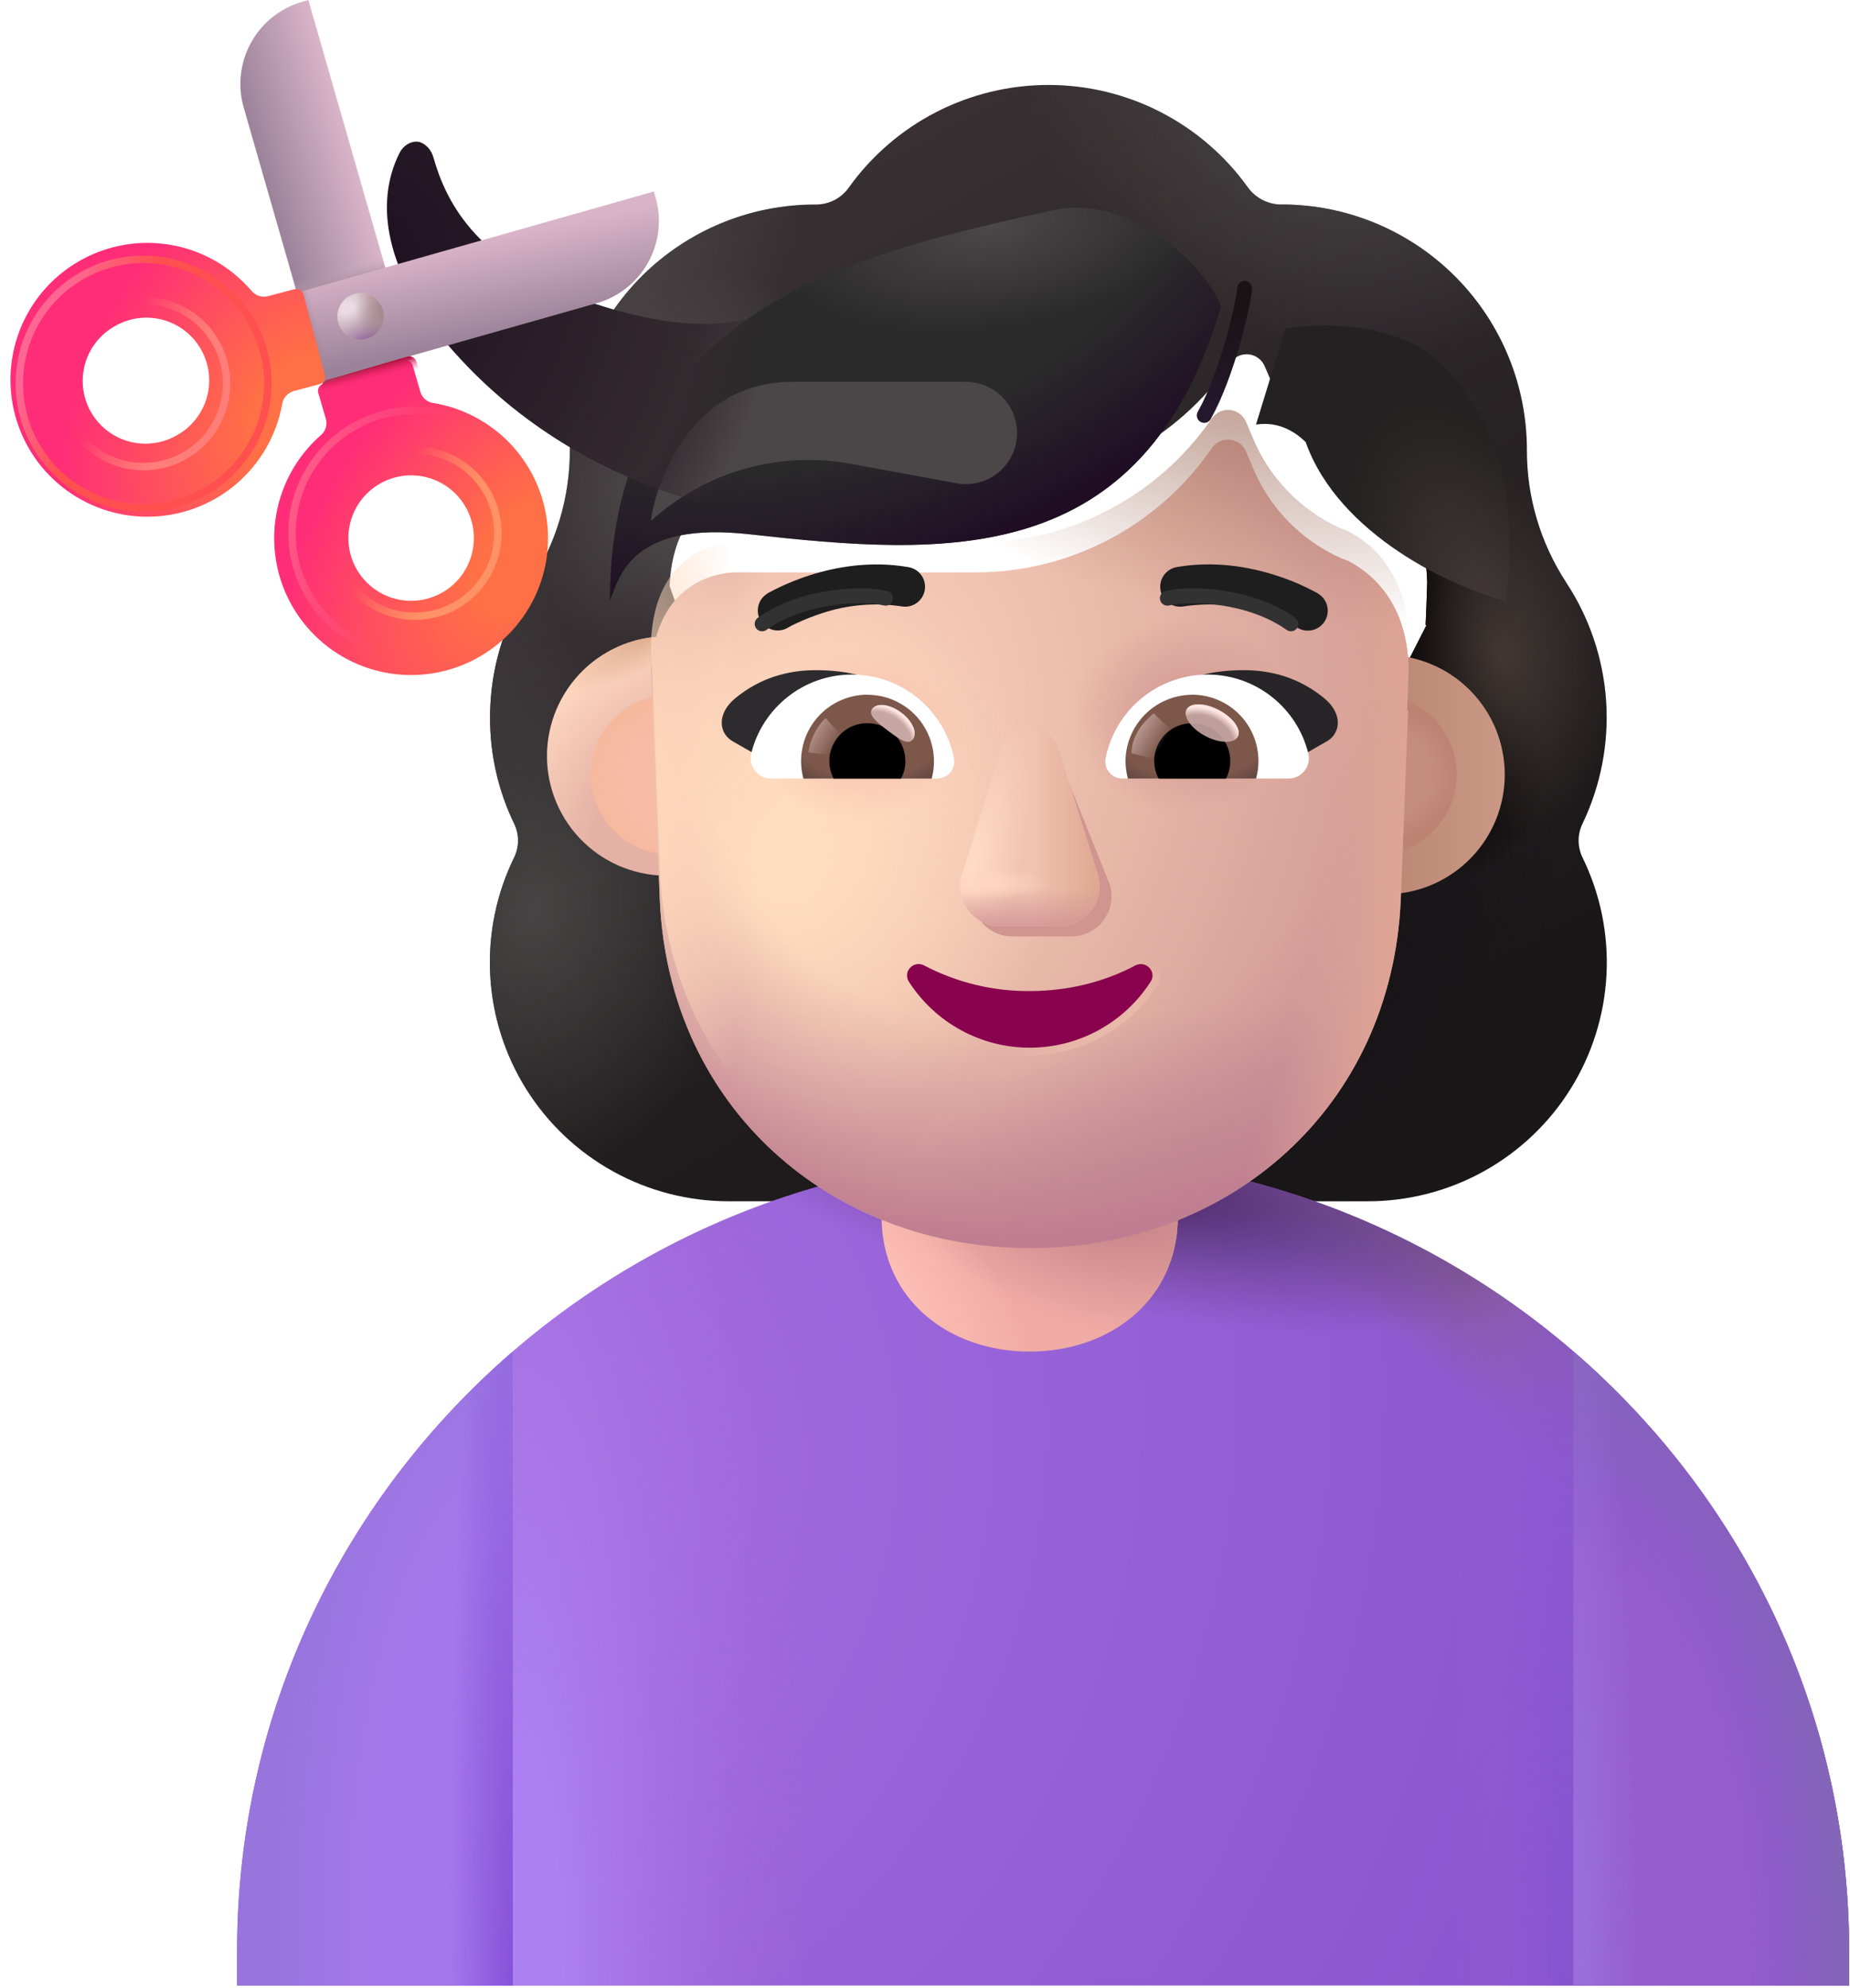 <svg width="549" height="590" viewBox="0 0 549 590" fill="none" xmlns="http://www.w3.org/2000/svg">
<g filter="url(#filter0_i_11_405)">
<path fill-rule="evenodd" clip-rule="evenodd" d="M147.066 261.023C142.321 251.209 139.876 240.441 139.917 229.54C139.917 219.215 142.057 209.551 145.852 200.726H145.742C147.428 196.762 149.497 192.971 151.919 189.408L151.986 189.342C159.56 177.726 163.592 164.159 163.59 150.292V150.049C163.59 130.739 171.261 112.221 184.915 98.567C198.569 84.913 217.087 77.243 236.397 77.243C238.362 77.284 240.308 76.838 242.059 75.945C243.811 75.052 245.314 73.739 246.435 72.124C253.178 62.728 262.062 55.073 272.352 49.794C282.642 44.515 294.042 41.763 305.607 41.766C317.168 41.766 328.563 44.52 338.849 49.799C349.135 55.078 358.016 62.731 364.756 72.124C365.904 73.719 367.415 75.018 369.165 75.912C370.914 76.806 372.852 77.269 374.817 77.265H376.692C395.667 77.759 413.698 85.645 426.944 99.241C440.19 112.836 447.602 131.068 447.601 150.049V150.269C447.595 164.144 451.628 177.72 459.206 189.342L459.25 189.43C466.173 199.929 470.259 212.041 471.109 224.587C471.96 237.134 469.546 249.687 464.104 261.023C463.343 262.587 462.948 264.303 462.948 266.042C462.948 267.782 463.343 269.498 464.104 271.062C469.398 281.882 471.847 293.873 471.22 305.903C470.593 317.932 466.911 329.604 460.521 339.816C454.132 350.027 445.245 358.442 434.7 364.266C424.156 370.09 412.301 373.13 400.255 373.101H210.937C198.889 373.134 187.031 370.096 176.484 364.274C165.936 358.452 157.046 350.037 150.654 339.825C144.262 329.613 140.578 317.94 139.95 305.908C139.322 293.877 141.771 281.884 147.066 271.062C147.826 269.498 148.222 267.782 148.222 266.042C148.222 264.303 147.826 262.587 147.066 261.023ZM417.552 202.05H417.839L391.386 254.029C388.672 315.849 364.536 254.029 305.607 254.029C246.656 254.029 220.953 322.864 218.239 261.023L193.176 190.489C194.368 163.022 214.268 161.08 218.239 161.08H289.281C303.129 161.114 316.776 157.77 329.04 151.338C341.304 144.906 351.814 135.58 359.66 124.17C360.26 123.316 361.078 122.639 362.03 122.209C362.981 121.78 364.03 121.614 365.067 121.729C366.104 121.844 367.092 122.236 367.926 122.863C368.76 123.49 369.41 124.33 369.809 125.295L371.64 129.575C374.153 135.764 377.863 141.395 382.558 146.146C387.253 150.898 392.839 154.676 398.997 157.263L400.145 157.705C405.351 160.418 417.574 168.515 418.015 189.452L417.795 196.204L417.552 202.05Z" fill="url(#paint0_linear_11_405)"/>
<path fill-rule="evenodd" clip-rule="evenodd" d="M147.066 261.023C142.321 251.209 139.876 240.441 139.917 229.54C139.917 219.215 142.057 209.551 145.852 200.726H145.742C147.428 196.762 149.497 192.971 151.919 189.408L151.986 189.342C159.56 177.726 163.592 164.159 163.59 150.292V150.049C163.59 130.739 171.261 112.221 184.915 98.567C198.569 84.913 217.087 77.243 236.397 77.243C238.362 77.284 240.308 76.838 242.059 75.945C243.811 75.052 245.314 73.739 246.435 72.124C253.178 62.728 262.062 55.073 272.352 49.794C282.642 44.515 294.042 41.763 305.607 41.766C317.168 41.766 328.563 44.52 338.849 49.799C349.135 55.078 358.016 62.731 364.756 72.124C365.904 73.719 367.415 75.018 369.165 75.912C370.914 76.806 372.852 77.269 374.817 77.265H376.692C395.667 77.759 413.698 85.645 426.944 99.241C440.19 112.836 447.602 131.068 447.601 150.049V150.269C447.595 164.144 451.628 177.72 459.206 189.342L459.25 189.43C466.173 199.929 470.259 212.041 471.109 224.587C471.96 237.134 469.546 249.687 464.104 261.023C463.343 262.587 462.948 264.303 462.948 266.042C462.948 267.782 463.343 269.498 464.104 271.062C469.398 281.882 471.847 293.873 471.22 305.903C470.593 317.932 466.911 329.604 460.521 339.816C454.132 350.027 445.245 358.442 434.7 364.266C424.156 370.09 412.301 373.13 400.255 373.101H210.937C198.889 373.134 187.031 370.096 176.484 364.274C165.936 358.452 157.046 350.037 150.654 339.825C144.262 329.613 140.578 317.94 139.95 305.908C139.322 293.877 141.771 281.884 147.066 271.062C147.826 269.498 148.222 267.782 148.222 266.042C148.222 264.303 147.826 262.587 147.066 261.023ZM417.552 202.05H417.839L391.386 254.029C388.672 315.849 364.536 254.029 305.607 254.029C246.656 254.029 220.953 322.864 218.239 261.023L193.176 190.489C194.368 163.022 214.268 161.08 218.239 161.08H289.281C303.129 161.114 316.776 157.77 329.04 151.338C341.304 144.906 351.814 135.58 359.66 124.17C360.26 123.316 361.078 122.639 362.03 122.209C362.981 121.78 364.03 121.614 365.067 121.729C366.104 121.844 367.092 122.236 367.926 122.863C368.76 123.49 369.41 124.33 369.809 125.295L371.64 129.575C374.153 135.764 377.863 141.395 382.558 146.146C387.253 150.898 392.839 154.676 398.997 157.263L400.145 157.705C405.351 160.418 417.574 168.515 418.015 189.452L417.795 196.204L417.552 202.05Z" fill="url(#paint1_radial_11_405)"/>
<path fill-rule="evenodd" clip-rule="evenodd" d="M147.066 261.023C142.321 251.209 139.876 240.441 139.917 229.54C139.917 219.215 142.057 209.551 145.852 200.726H145.742C147.428 196.762 149.497 192.971 151.919 189.408L151.986 189.342C159.56 177.726 163.592 164.159 163.59 150.292V150.049C163.59 130.739 171.261 112.221 184.915 98.567C198.569 84.913 217.087 77.243 236.397 77.243C238.362 77.284 240.308 76.838 242.059 75.945C243.811 75.052 245.314 73.739 246.435 72.124C253.178 62.728 262.062 55.073 272.352 49.794C282.642 44.515 294.042 41.763 305.607 41.766C317.168 41.766 328.563 44.52 338.849 49.799C349.135 55.078 358.016 62.731 364.756 72.124C365.904 73.719 367.415 75.018 369.165 75.912C370.914 76.806 372.852 77.269 374.817 77.265H376.692C395.667 77.759 413.698 85.645 426.944 99.241C440.19 112.836 447.602 131.068 447.601 150.049V150.269C447.595 164.144 451.628 177.72 459.206 189.342L459.25 189.43C466.173 199.929 470.259 212.041 471.109 224.587C471.96 237.134 469.546 249.687 464.104 261.023C463.343 262.587 462.948 264.303 462.948 266.042C462.948 267.782 463.343 269.498 464.104 271.062C469.398 281.882 471.847 293.873 471.22 305.903C470.593 317.932 466.911 329.604 460.521 339.816C454.132 350.027 445.245 358.442 434.7 364.266C424.156 370.09 412.301 373.13 400.255 373.101H210.937C198.889 373.134 187.031 370.096 176.484 364.274C165.936 358.452 157.046 350.037 150.654 339.825C144.262 329.613 140.578 317.94 139.95 305.908C139.322 293.877 141.771 281.884 147.066 271.062C147.826 269.498 148.222 267.782 148.222 266.042C148.222 264.303 147.826 262.587 147.066 261.023ZM417.552 202.05H417.839L391.386 254.029C388.672 315.849 364.536 254.029 305.607 254.029C246.656 254.029 220.953 322.864 218.239 261.023L193.176 190.489C194.368 163.022 214.268 161.08 218.239 161.08H289.281C303.129 161.114 316.776 157.77 329.04 151.338C341.304 144.906 351.814 135.58 359.66 124.17C360.26 123.316 361.078 122.639 362.03 122.209C362.981 121.78 364.03 121.614 365.067 121.729C366.104 121.844 367.092 122.236 367.926 122.863C368.76 123.49 369.41 124.33 369.809 125.295L371.64 129.575C374.153 135.764 377.863 141.395 382.558 146.146C387.253 150.898 392.839 154.676 398.997 157.263L400.145 157.705C405.351 160.418 417.574 168.515 418.015 189.452L417.795 196.204L417.552 202.05Z" fill="url(#paint2_radial_11_405)"/>
<path fill-rule="evenodd" clip-rule="evenodd" d="M147.066 261.023C142.321 251.209 139.876 240.441 139.917 229.54C139.917 219.215 142.057 209.551 145.852 200.726H145.742C147.428 196.762 149.497 192.971 151.919 189.408L151.986 189.342C159.56 177.726 163.592 164.159 163.59 150.292V150.049C163.59 130.739 171.261 112.221 184.915 98.567C198.569 84.913 217.087 77.243 236.397 77.243C238.362 77.284 240.308 76.838 242.059 75.945C243.811 75.052 245.314 73.739 246.435 72.124C253.178 62.728 262.062 55.073 272.352 49.794C282.642 44.515 294.042 41.763 305.607 41.766C317.168 41.766 328.563 44.52 338.849 49.799C349.135 55.078 358.016 62.731 364.756 72.124C365.904 73.719 367.415 75.018 369.165 75.912C370.914 76.806 372.852 77.269 374.817 77.265H376.692C395.667 77.759 413.698 85.645 426.944 99.241C440.19 112.836 447.602 131.068 447.601 150.049V150.269C447.595 164.144 451.628 177.72 459.206 189.342L459.25 189.43C466.173 199.929 470.259 212.041 471.109 224.587C471.96 237.134 469.546 249.687 464.104 261.023C463.343 262.587 462.948 264.303 462.948 266.042C462.948 267.782 463.343 269.498 464.104 271.062C469.398 281.882 471.847 293.873 471.22 305.903C470.593 317.932 466.911 329.604 460.521 339.816C454.132 350.027 445.245 358.442 434.7 364.266C424.156 370.09 412.301 373.13 400.255 373.101H210.937C198.889 373.134 187.031 370.096 176.484 364.274C165.936 358.452 157.046 350.037 150.654 339.825C144.262 329.613 140.578 317.94 139.95 305.908C139.322 293.877 141.771 281.884 147.066 271.062C147.826 269.498 148.222 267.782 148.222 266.042C148.222 264.303 147.826 262.587 147.066 261.023ZM417.552 202.05H417.839L391.386 254.029C388.672 315.849 364.536 254.029 305.607 254.029C246.656 254.029 220.953 322.864 218.239 261.023L193.176 190.489C194.368 163.022 214.268 161.08 218.239 161.08H289.281C303.129 161.114 316.776 157.77 329.04 151.338C341.304 144.906 351.814 135.58 359.66 124.17C360.26 123.316 361.078 122.639 362.03 122.209C362.981 121.78 364.03 121.614 365.067 121.729C366.104 121.844 367.092 122.236 367.926 122.863C368.76 123.49 369.41 124.33 369.809 125.295L371.64 129.575C374.153 135.764 377.863 141.395 382.558 146.146C387.253 150.898 392.839 154.676 398.997 157.263L400.145 157.705C405.351 160.418 417.574 168.515 418.015 189.452L417.795 196.204L417.552 202.05Z" fill="url(#paint3_radial_11_405)"/>
<path fill-rule="evenodd" clip-rule="evenodd" d="M147.066 261.023C142.321 251.209 139.876 240.441 139.917 229.54C139.917 219.215 142.057 209.551 145.852 200.726H145.742C147.428 196.762 149.497 192.971 151.919 189.408L151.986 189.342C159.56 177.726 163.592 164.159 163.59 150.292V150.049C163.59 130.739 171.261 112.221 184.915 98.567C198.569 84.913 217.087 77.243 236.397 77.243C238.362 77.284 240.308 76.838 242.059 75.945C243.811 75.052 245.314 73.739 246.435 72.124C253.178 62.728 262.062 55.073 272.352 49.794C282.642 44.515 294.042 41.763 305.607 41.766C317.168 41.766 328.563 44.52 338.849 49.799C349.135 55.078 358.016 62.731 364.756 72.124C365.904 73.719 367.415 75.018 369.165 75.912C370.914 76.806 372.852 77.269 374.817 77.265H376.692C395.667 77.759 413.698 85.645 426.944 99.241C440.19 112.836 447.602 131.068 447.601 150.049V150.269C447.595 164.144 451.628 177.72 459.206 189.342L459.25 189.43C466.173 199.929 470.259 212.041 471.109 224.587C471.96 237.134 469.546 249.687 464.104 261.023C463.343 262.587 462.948 264.303 462.948 266.042C462.948 267.782 463.343 269.498 464.104 271.062C469.398 281.882 471.847 293.873 471.22 305.903C470.593 317.932 466.911 329.604 460.521 339.816C454.132 350.027 445.245 358.442 434.7 364.266C424.156 370.09 412.301 373.13 400.255 373.101H210.937C198.889 373.134 187.031 370.096 176.484 364.274C165.936 358.452 157.046 350.037 150.654 339.825C144.262 329.613 140.578 317.94 139.95 305.908C139.322 293.877 141.771 281.884 147.066 271.062C147.826 269.498 148.222 267.782 148.222 266.042C148.222 264.303 147.826 262.587 147.066 261.023ZM417.552 202.05H417.839L391.386 254.029C388.672 315.849 364.536 254.029 305.607 254.029C246.656 254.029 220.953 322.864 218.239 261.023L193.176 190.489C194.368 163.022 214.268 161.08 218.239 161.08H289.281C303.129 161.114 316.776 157.77 329.04 151.338C341.304 144.906 351.814 135.58 359.66 124.17C360.26 123.316 361.078 122.639 362.03 122.209C362.981 121.78 364.03 121.614 365.067 121.729C366.104 121.844 367.092 122.236 367.926 122.863C368.76 123.49 369.41 124.33 369.809 125.295L371.64 129.575C374.153 135.764 377.863 141.395 382.558 146.146C387.253 150.898 392.839 154.676 398.997 157.263L400.145 157.705C405.351 160.418 417.574 168.515 418.015 189.452L417.795 196.204L417.552 202.05Z" fill="url(#paint4_radial_11_405)"/>
<path fill-rule="evenodd" clip-rule="evenodd" d="M147.066 261.023C142.321 251.209 139.876 240.441 139.917 229.54C139.917 219.215 142.057 209.551 145.852 200.726H145.742C147.428 196.762 149.497 192.971 151.919 189.408L151.986 189.342C159.56 177.726 163.592 164.159 163.59 150.292V150.049C163.59 130.739 171.261 112.221 184.915 98.567C198.569 84.913 217.087 77.243 236.397 77.243C238.362 77.284 240.308 76.838 242.059 75.945C243.811 75.052 245.314 73.739 246.435 72.124C253.178 62.728 262.062 55.073 272.352 49.794C282.642 44.515 294.042 41.763 305.607 41.766C317.168 41.766 328.563 44.52 338.849 49.799C349.135 55.078 358.016 62.731 364.756 72.124C365.904 73.719 367.415 75.018 369.165 75.912C370.914 76.806 372.852 77.269 374.817 77.265H376.692C395.667 77.759 413.698 85.645 426.944 99.241C440.19 112.836 447.602 131.068 447.601 150.049V150.269C447.595 164.144 451.628 177.72 459.206 189.342L459.25 189.43C466.173 199.929 470.259 212.041 471.109 224.587C471.96 237.134 469.546 249.687 464.104 261.023C463.343 262.587 462.948 264.303 462.948 266.042C462.948 267.782 463.343 269.498 464.104 271.062C469.398 281.882 471.847 293.873 471.22 305.903C470.593 317.932 466.911 329.604 460.521 339.816C454.132 350.027 445.245 358.442 434.7 364.266C424.156 370.09 412.301 373.13 400.255 373.101H210.937C198.889 373.134 187.031 370.096 176.484 364.274C165.936 358.452 157.046 350.037 150.654 339.825C144.262 329.613 140.578 317.94 139.95 305.908C139.322 293.877 141.771 281.884 147.066 271.062C147.826 269.498 148.222 267.782 148.222 266.042C148.222 264.303 147.826 262.587 147.066 261.023ZM417.552 202.05H417.839L391.386 254.029C388.672 315.849 364.536 254.029 305.607 254.029C246.656 254.029 220.953 322.864 218.239 261.023L193.176 190.489C194.368 163.022 214.268 161.08 218.239 161.08H289.281C303.129 161.114 316.776 157.77 329.04 151.338C341.304 144.906 351.814 135.58 359.66 124.17C360.26 123.316 361.078 122.639 362.03 122.209C362.981 121.78 364.03 121.614 365.067 121.729C366.104 121.844 367.092 122.236 367.926 122.863C368.76 123.49 369.41 124.33 369.809 125.295L371.64 129.575C374.153 135.764 377.863 141.395 382.558 146.146C387.253 150.898 392.839 154.676 398.997 157.263L400.145 157.705C405.351 160.418 417.574 168.515 418.015 189.452L417.795 196.204L417.552 202.05Z" fill="url(#paint5_radial_11_405)"/>
<path fill-rule="evenodd" clip-rule="evenodd" d="M147.066 261.023C142.321 251.209 139.876 240.441 139.917 229.54C139.917 219.215 142.057 209.551 145.852 200.726H145.742C147.428 196.762 149.497 192.971 151.919 189.408L151.986 189.342C159.56 177.726 163.592 164.159 163.59 150.292V150.049C163.59 130.739 171.261 112.221 184.915 98.567C198.569 84.913 217.087 77.243 236.397 77.243C238.362 77.284 240.308 76.838 242.059 75.945C243.811 75.052 245.314 73.739 246.435 72.124C253.178 62.728 262.062 55.073 272.352 49.794C282.642 44.515 294.042 41.763 305.607 41.766C317.168 41.766 328.563 44.52 338.849 49.799C349.135 55.078 358.016 62.731 364.756 72.124C365.904 73.719 367.415 75.018 369.165 75.912C370.914 76.806 372.852 77.269 374.817 77.265H376.692C395.667 77.759 413.698 85.645 426.944 99.241C440.19 112.836 447.602 131.068 447.601 150.049V150.269C447.595 164.144 451.628 177.72 459.206 189.342L459.25 189.43C466.173 199.929 470.259 212.041 471.109 224.587C471.96 237.134 469.546 249.687 464.104 261.023C463.343 262.587 462.948 264.303 462.948 266.042C462.948 267.782 463.343 269.498 464.104 271.062C469.398 281.882 471.847 293.873 471.22 305.903C470.593 317.932 466.911 329.604 460.521 339.816C454.132 350.027 445.245 358.442 434.7 364.266C424.156 370.09 412.301 373.13 400.255 373.101H210.937C198.889 373.134 187.031 370.096 176.484 364.274C165.936 358.452 157.046 350.037 150.654 339.825C144.262 329.613 140.578 317.94 139.95 305.908C139.322 293.877 141.771 281.884 147.066 271.062C147.826 269.498 148.222 267.782 148.222 266.042C148.222 264.303 147.826 262.587 147.066 261.023ZM417.552 202.05H417.839L391.386 254.029C388.672 315.849 364.536 254.029 305.607 254.029C246.656 254.029 220.953 322.864 218.239 261.023L193.176 190.489C194.368 163.022 214.268 161.08 218.239 161.08H289.281C303.129 161.114 316.776 157.77 329.04 151.338C341.304 144.906 351.814 135.58 359.66 124.17C360.26 123.316 361.078 122.639 362.03 122.209C362.981 121.78 364.03 121.614 365.067 121.729C366.104 121.844 367.092 122.236 367.926 122.863C368.76 123.49 369.41 124.33 369.809 125.295L371.64 129.575C374.153 135.764 377.863 141.395 382.558 146.146C387.253 150.898 392.839 154.676 398.997 157.263L400.145 157.705C405.351 160.418 417.574 168.515 418.015 189.452L417.795 196.204L417.552 202.05Z" fill="url(#paint6_radial_11_405)"/>
<path fill-rule="evenodd" clip-rule="evenodd" d="M147.066 261.023C142.321 251.209 139.876 240.441 139.917 229.54C139.917 219.215 142.057 209.551 145.852 200.726H145.742C147.428 196.762 149.497 192.971 151.919 189.408L151.986 189.342C159.56 177.726 163.592 164.159 163.59 150.292V150.049C163.59 130.739 171.261 112.221 184.915 98.567C198.569 84.913 217.087 77.243 236.397 77.243C238.362 77.284 240.308 76.838 242.059 75.945C243.811 75.052 245.314 73.739 246.435 72.124C253.178 62.728 262.062 55.073 272.352 49.794C282.642 44.515 294.042 41.763 305.607 41.766C317.168 41.766 328.563 44.52 338.849 49.799C349.135 55.078 358.016 62.731 364.756 72.124C365.904 73.719 367.415 75.018 369.165 75.912C370.914 76.806 372.852 77.269 374.817 77.265H376.692C395.667 77.759 413.698 85.645 426.944 99.241C440.19 112.836 447.602 131.068 447.601 150.049V150.269C447.595 164.144 451.628 177.72 459.206 189.342L459.25 189.43C466.173 199.929 470.259 212.041 471.109 224.587C471.96 237.134 469.546 249.687 464.104 261.023C463.343 262.587 462.948 264.303 462.948 266.042C462.948 267.782 463.343 269.498 464.104 271.062C469.398 281.882 471.847 293.873 471.22 305.903C470.593 317.932 466.911 329.604 460.521 339.816C454.132 350.027 445.245 358.442 434.7 364.266C424.156 370.09 412.301 373.13 400.255 373.101H210.937C198.889 373.134 187.031 370.096 176.484 364.274C165.936 358.452 157.046 350.037 150.654 339.825C144.262 329.613 140.578 317.94 139.95 305.908C139.322 293.877 141.771 281.884 147.066 271.062C147.826 269.498 148.222 267.782 148.222 266.042C148.222 264.303 147.826 262.587 147.066 261.023ZM417.552 202.05H417.839L391.386 254.029C388.672 315.849 364.536 254.029 305.607 254.029C246.656 254.029 220.953 322.864 218.239 261.023L193.176 190.489C194.368 163.022 214.268 161.08 218.239 161.08H289.281C303.129 161.114 316.776 157.77 329.04 151.338C341.304 144.906 351.814 135.58 359.66 124.17C360.26 123.316 361.078 122.639 362.03 122.209C362.981 121.78 364.03 121.614 365.067 121.729C366.104 121.844 367.092 122.236 367.926 122.863C368.76 123.49 369.41 124.33 369.809 125.295L371.64 129.575C374.153 135.764 377.863 141.395 382.558 146.146C387.253 150.898 392.839 154.676 398.997 157.263L400.145 157.705C405.351 160.418 417.574 168.515 418.015 189.452L417.795 196.204L417.552 202.05Z" fill="url(#paint7_radial_11_405)"/>
<path fill-rule="evenodd" clip-rule="evenodd" d="M147.066 261.023C142.321 251.209 139.876 240.441 139.917 229.54C139.917 219.215 142.057 209.551 145.852 200.726H145.742C147.428 196.762 149.497 192.971 151.919 189.408L151.986 189.342C159.56 177.726 163.592 164.159 163.59 150.292V150.049C163.59 130.739 171.261 112.221 184.915 98.567C198.569 84.913 217.087 77.243 236.397 77.243C238.362 77.284 240.308 76.838 242.059 75.945C243.811 75.052 245.314 73.739 246.435 72.124C253.178 62.728 262.062 55.073 272.352 49.794C282.642 44.515 294.042 41.763 305.607 41.766C317.168 41.766 328.563 44.52 338.849 49.799C349.135 55.078 358.016 62.731 364.756 72.124C365.904 73.719 367.415 75.018 369.165 75.912C370.914 76.806 372.852 77.269 374.817 77.265H376.692C395.667 77.759 413.698 85.645 426.944 99.241C440.19 112.836 447.602 131.068 447.601 150.049V150.269C447.595 164.144 451.628 177.72 459.206 189.342L459.25 189.43C466.173 199.929 470.259 212.041 471.109 224.587C471.96 237.134 469.546 249.687 464.104 261.023C463.343 262.587 462.948 264.303 462.948 266.042C462.948 267.782 463.343 269.498 464.104 271.062C469.398 281.882 471.847 293.873 471.22 305.903C470.593 317.932 466.911 329.604 460.521 339.816C454.132 350.027 445.245 358.442 434.7 364.266C424.156 370.09 412.301 373.13 400.255 373.101H210.937C198.889 373.134 187.031 370.096 176.484 364.274C165.936 358.452 157.046 350.037 150.654 339.825C144.262 329.613 140.578 317.94 139.95 305.908C139.322 293.877 141.771 281.884 147.066 271.062C147.826 269.498 148.222 267.782 148.222 266.042C148.222 264.303 147.826 262.587 147.066 261.023ZM417.552 202.05H417.839L391.386 254.029C388.672 315.849 364.536 254.029 305.607 254.029C246.656 254.029 220.953 322.864 218.239 261.023L193.176 190.489C194.368 163.022 214.268 161.08 218.239 161.08H289.281C303.129 161.114 316.776 157.77 329.04 151.338C341.304 144.906 351.814 135.58 359.66 124.17C360.26 123.316 361.078 122.639 362.03 122.209C362.981 121.78 364.03 121.614 365.067 121.729C366.104 121.844 367.092 122.236 367.926 122.863C368.76 123.49 369.41 124.33 369.809 125.295L371.64 129.575C374.153 135.764 377.863 141.395 382.558 146.146C387.253 150.898 392.839 154.676 398.997 157.263L400.145 157.705C405.351 160.418 417.574 168.515 418.015 189.452L417.795 196.204L417.552 202.05Z" fill="url(#paint8_radial_11_405)"/>
<path fill-rule="evenodd" clip-rule="evenodd" d="M147.066 261.023C142.321 251.209 139.876 240.441 139.917 229.54C139.917 219.215 142.057 209.551 145.852 200.726H145.742C147.428 196.762 149.497 192.971 151.919 189.408L151.986 189.342C159.56 177.726 163.592 164.159 163.59 150.292V150.049C163.59 130.739 171.261 112.221 184.915 98.567C198.569 84.913 217.087 77.243 236.397 77.243C238.362 77.284 240.308 76.838 242.059 75.945C243.811 75.052 245.314 73.739 246.435 72.124C253.178 62.728 262.062 55.073 272.352 49.794C282.642 44.515 294.042 41.763 305.607 41.766C317.168 41.766 328.563 44.52 338.849 49.799C349.135 55.078 358.016 62.731 364.756 72.124C365.904 73.719 367.415 75.018 369.165 75.912C370.914 76.806 372.852 77.269 374.817 77.265H376.692C395.667 77.759 413.698 85.645 426.944 99.241C440.19 112.836 447.602 131.068 447.601 150.049V150.269C447.595 164.144 451.628 177.72 459.206 189.342L459.25 189.43C466.173 199.929 470.259 212.041 471.109 224.587C471.96 237.134 469.546 249.687 464.104 261.023C463.343 262.587 462.948 264.303 462.948 266.042C462.948 267.782 463.343 269.498 464.104 271.062C469.398 281.882 471.847 293.873 471.22 305.903C470.593 317.932 466.911 329.604 460.521 339.816C454.132 350.027 445.245 358.442 434.7 364.266C424.156 370.09 412.301 373.13 400.255 373.101H210.937C198.889 373.134 187.031 370.096 176.484 364.274C165.936 358.452 157.046 350.037 150.654 339.825C144.262 329.613 140.578 317.94 139.95 305.908C139.322 293.877 141.771 281.884 147.066 271.062C147.826 269.498 148.222 267.782 148.222 266.042C148.222 264.303 147.826 262.587 147.066 261.023ZM417.552 202.05H417.839L391.386 254.029C388.672 315.849 364.536 254.029 305.607 254.029C246.656 254.029 220.953 322.864 218.239 261.023L193.176 190.489C194.368 163.022 214.268 161.08 218.239 161.08H289.281C303.129 161.114 316.776 157.77 329.04 151.338C341.304 144.906 351.814 135.58 359.66 124.17C360.26 123.316 361.078 122.639 362.03 122.209C362.981 121.78 364.03 121.614 365.067 121.729C366.104 121.844 367.092 122.236 367.926 122.863C368.76 123.49 369.41 124.33 369.809 125.295L371.64 129.575C374.153 135.764 377.863 141.395 382.558 146.146C387.253 150.898 392.839 154.676 398.997 157.263L400.145 157.705C405.351 160.418 417.574 168.515 418.015 189.452L417.795 196.204L417.552 202.05Z" fill="url(#paint9_radial_11_405)"/>
<path fill-rule="evenodd" clip-rule="evenodd" d="M147.066 261.023C142.321 251.209 139.876 240.441 139.917 229.54C139.917 219.215 142.057 209.551 145.852 200.726H145.742C147.428 196.762 149.497 192.971 151.919 189.408L151.986 189.342C159.56 177.726 163.592 164.159 163.59 150.292V150.049C163.59 130.739 171.261 112.221 184.915 98.567C198.569 84.913 217.087 77.243 236.397 77.243C238.362 77.284 240.308 76.838 242.059 75.945C243.811 75.052 245.314 73.739 246.435 72.124C253.178 62.728 262.062 55.073 272.352 49.794C282.642 44.515 294.042 41.763 305.607 41.766C317.168 41.766 328.563 44.52 338.849 49.799C349.135 55.078 358.016 62.731 364.756 72.124C365.904 73.719 367.415 75.018 369.165 75.912C370.914 76.806 372.852 77.269 374.817 77.265H376.692C395.667 77.759 413.698 85.645 426.944 99.241C440.19 112.836 447.602 131.068 447.601 150.049V150.269C447.595 164.144 451.628 177.72 459.206 189.342L459.25 189.43C466.173 199.929 470.259 212.041 471.109 224.587C471.96 237.134 469.546 249.687 464.104 261.023C463.343 262.587 462.948 264.303 462.948 266.042C462.948 267.782 463.343 269.498 464.104 271.062C469.398 281.882 471.847 293.873 471.22 305.903C470.593 317.932 466.911 329.604 460.521 339.816C454.132 350.027 445.245 358.442 434.7 364.266C424.156 370.09 412.301 373.13 400.255 373.101H210.937C198.889 373.134 187.031 370.096 176.484 364.274C165.936 358.452 157.046 350.037 150.654 339.825C144.262 329.613 140.578 317.94 139.95 305.908C139.322 293.877 141.771 281.884 147.066 271.062C147.826 269.498 148.222 267.782 148.222 266.042C148.222 264.303 147.826 262.587 147.066 261.023ZM417.552 202.05H417.839L391.386 254.029C388.672 315.849 364.536 254.029 305.607 254.029C246.656 254.029 220.953 322.864 218.239 261.023L193.176 190.489C194.368 163.022 214.268 161.08 218.239 161.08H289.281C303.129 161.114 316.776 157.77 329.04 151.338C341.304 144.906 351.814 135.58 359.66 124.17C360.26 123.316 361.078 122.639 362.03 122.209C362.981 121.78 364.03 121.614 365.067 121.729C366.104 121.844 367.092 122.236 367.926 122.863C368.76 123.49 369.41 124.33 369.809 125.295L371.64 129.575C374.153 135.764 377.863 141.395 382.558 146.146C387.253 150.898 392.839 154.676 398.997 157.263L400.145 157.705C405.351 160.418 417.574 168.515 418.015 189.452L417.795 196.204L417.552 202.05Z" fill="url(#paint10_radial_11_405)"/>
</g>
<path d="M548.758 579.121C548.758 448.599 441.667 342.809 309.556 342.809C177.446 342.809 70.355 448.599 70.355 579.099V589.336H548.758V579.121Z" fill="url(#paint11_radial_11_405)"/>
<path d="M548.758 579.121C548.758 448.599 441.667 342.809 309.556 342.809C177.446 342.809 70.355 448.599 70.355 579.099V589.336H548.758V579.121Z" fill="url(#paint12_radial_11_405)"/>
<path d="M548.758 579.121C548.758 448.599 441.667 342.809 309.556 342.809C177.446 342.809 70.355 448.599 70.355 579.099V589.336H548.758V579.121Z" fill="url(#paint13_radial_11_405)"/>
<path d="M548.758 579.121C548.758 448.599 441.667 342.809 309.556 342.809C177.446 342.809 70.355 448.599 70.355 579.099V589.336H548.758V579.121Z" fill="url(#paint14_radial_11_405)"/>
<path d="M548.758 579.121C548.758 448.599 441.667 342.809 309.556 342.809C177.446 342.809 70.355 448.599 70.355 579.099V589.336H548.758V579.121Z" fill="url(#paint15_radial_11_405)"/>
<path d="M152.185 589.331H70.355V579.116C70.355 508.141 102.037 444.469 152.185 401.138V589.331Z" fill="url(#paint16_radial_11_405)"/>
<path d="M152.185 589.331H70.355V579.116C70.355 508.141 102.037 444.469 152.185 401.138V589.331Z" fill="url(#paint17_radial_11_405)"/>
<path d="M466.951 401.165C517.099 444.474 548.737 508.146 548.737 579.121V589.336H466.929L466.951 401.165Z" fill="#955ECE"/>
<path d="M466.951 401.165C517.099 444.474 548.737 508.146 548.737 579.121V589.336H466.929L466.951 401.165Z" fill="url(#paint18_radial_11_405)"/>
<path d="M466.951 401.165C517.099 444.474 548.737 508.146 548.737 579.121V589.336H466.929L466.951 401.165Z" fill="url(#paint19_radial_11_405)"/>
<path d="M349.533 330.652H261.636V361.165C261.636 385.434 281.316 401.164 305.585 401.164C329.853 401.164 349.533 385.434 349.533 361.165V330.652Z" fill="#F0ABA4"/>
<path d="M349.533 330.652H261.636V361.165C261.636 385.434 281.316 401.164 305.585 401.164C329.853 401.164 349.533 385.434 349.533 361.165V330.652Z" fill="url(#paint20_radial_11_405)"/>
<path d="M349.533 330.652H261.636V361.165C261.636 385.434 281.316 401.164 305.585 401.164C329.853 401.164 349.533 385.434 349.533 361.165V330.652Z" fill="url(#paint21_radial_11_405)"/>
<path d="M297.753 331.756C292.237 331.977 286.501 332.418 280.765 332.859C286.501 332.418 292.016 331.977 297.753 331.756Z" fill="url(#paint22_linear_11_405)"/>
<path d="M305.033 331.756H305.916C303.71 331.756 301.724 331.756 299.518 331.977C301.283 331.756 303.268 331.756 305.033 331.756Z" fill="url(#paint23_linear_11_405)"/>
<g filter="url(#filter1_i_11_405)">
<path d="M408.971 265.413C404.204 265.581 399.452 264.787 394.998 263.079C390.544 261.371 386.48 258.783 383.049 255.47C379.617 252.157 376.887 248.187 375.023 243.796C373.159 239.406 372.198 234.684 372.198 229.914C372.198 225.144 373.159 220.423 375.023 216.033C376.887 211.642 379.617 207.672 383.049 204.359C386.48 201.046 390.544 198.458 394.998 196.75C399.452 195.042 404.204 194.248 408.971 194.416C418.169 194.74 426.882 198.622 433.274 205.244C439.667 211.866 443.24 220.71 443.24 229.914C443.24 239.118 439.667 247.963 433.274 254.585C426.882 261.207 418.169 265.089 408.971 265.413Z" fill="url(#paint24_linear_11_405)"/>
</g>
<g filter="url(#filter2_i_11_405)">
<path d="M199.09 265.413C194.323 265.581 189.571 264.787 185.117 263.079C180.664 261.371 176.6 258.783 173.168 255.47C169.736 252.157 167.007 248.187 165.143 243.796C163.278 239.406 162.318 234.684 162.318 229.914C162.318 225.144 163.278 220.423 165.143 216.033C167.007 211.642 169.736 207.672 173.168 204.359C176.6 201.046 180.664 198.458 185.117 196.75C189.571 195.042 194.323 194.248 199.09 194.416C208.288 194.74 217.001 198.622 223.394 205.244C229.786 211.866 233.359 220.71 233.359 229.914C233.359 239.118 229.786 247.963 223.394 254.585C217.001 261.207 208.288 265.089 199.09 265.413Z" fill="url(#paint25_radial_11_405)"/>
<path d="M199.09 265.413C194.323 265.581 189.571 264.787 185.117 263.079C180.664 261.371 176.6 258.783 173.168 255.47C169.736 252.157 167.007 248.187 165.143 243.796C163.278 239.406 162.318 234.684 162.318 229.914C162.318 225.144 163.278 220.423 165.143 216.033C167.007 211.642 169.736 207.672 173.168 204.359C176.6 201.046 180.664 198.458 185.117 196.75C189.571 195.042 194.323 194.248 199.09 194.416C208.288 194.74 217.001 198.622 223.394 205.244C229.786 211.866 233.359 220.71 233.359 229.914C233.359 239.118 229.786 247.963 223.394 254.585C217.001 261.207 208.288 265.089 199.09 265.413Z" fill="url(#paint26_radial_11_405)"/>
</g>
<g filter="url(#filter3_f_11_405)">
<path d="M199.09 253.63C192.8 253.63 186.767 251.131 182.319 246.683C177.871 242.235 175.373 236.203 175.373 229.912C175.373 223.622 177.871 217.59 182.319 213.142C186.767 208.694 192.8 206.195 199.09 206.195C205.38 206.195 211.413 208.694 215.86 213.142C220.308 217.59 222.807 223.622 222.807 229.912C222.807 236.203 220.308 242.235 215.86 246.683C211.413 251.131 205.38 253.63 199.09 253.63Z" fill="#F6BCA5"/>
<path d="M199.09 253.63C192.8 253.63 186.767 251.131 182.319 246.683C177.871 242.235 175.373 236.203 175.373 229.912C175.373 223.622 177.871 217.59 182.319 213.142C186.767 208.694 192.8 206.195 199.09 206.195C205.38 206.195 211.413 208.694 215.86 213.142C220.308 217.59 222.807 223.622 222.807 229.912C222.807 236.203 220.308 242.235 215.86 246.683C211.413 251.131 205.38 253.63 199.09 253.63Z" fill="url(#paint27_radial_11_405)"/>
</g>
<g filter="url(#filter4_f_11_405)">
<path d="M408.55 253.63C402.26 253.63 396.228 251.131 391.78 246.683C387.332 242.235 384.833 236.203 384.833 229.912C384.833 223.622 387.332 217.59 391.78 213.142C396.228 208.694 402.26 206.195 408.55 206.195C414.841 206.195 420.873 208.694 425.321 213.142C429.769 217.59 432.268 223.622 432.268 229.912C432.268 236.203 429.769 242.235 425.321 246.683C420.873 251.131 414.841 253.63 408.55 253.63Z" fill="#C58C80"/>
<path d="M408.55 253.63C402.26 253.63 396.228 251.131 391.78 246.683C387.332 242.235 384.833 236.203 384.833 229.912C384.833 223.622 387.332 217.59 391.78 213.142C396.228 208.694 402.26 206.195 408.55 206.195C414.841 206.195 420.873 208.694 425.321 213.142C429.769 217.59 432.268 223.622 432.268 229.912C432.268 236.203 429.769 242.235 425.321 246.683C420.873 251.131 414.841 253.63 408.55 253.63Z" fill="url(#paint28_radial_11_405)"/>
</g>
<g filter="url(#filter5_i_11_405)">
<path d="M417.839 202.049H417.552L417.773 196.202L417.994 189.451C417.552 168.514 405.33 160.417 400.123 157.703C399.77 157.585 399.402 157.438 399.02 157.262L397.873 156.82C385.936 151.463 376.53 141.701 371.618 129.573L369.809 125.293C369.413 124.324 368.762 123.479 367.926 122.848C367.09 122.217 366.099 121.823 365.058 121.708C364.017 121.593 362.964 121.76 362.01 122.193C361.056 122.626 360.237 123.308 359.638 124.168C351.792 135.579 341.282 144.904 329.018 151.336C316.754 157.768 303.107 161.112 289.259 161.078H218.218C214.246 161.078 194.368 163.02 193.177 190.466L195.802 258.286C198.516 320.105 246.789 361.627 305.74 361.627C364.691 361.627 412.963 320.105 415.677 258.286L417.839 202.049Z" fill="url(#paint29_radial_11_405)"/>
<path d="M417.839 202.049H417.552L417.773 196.202L417.994 189.451C417.552 168.514 405.33 160.417 400.123 157.703C399.77 157.585 399.402 157.438 399.02 157.262L397.873 156.82C385.936 151.463 376.53 141.701 371.618 129.573L369.809 125.293C369.413 124.324 368.762 123.479 367.926 122.848C367.09 122.217 366.099 121.823 365.058 121.708C364.017 121.593 362.964 121.76 362.01 122.193C361.056 122.626 360.237 123.308 359.638 124.168C351.792 135.579 341.282 144.904 329.018 151.336C316.754 157.768 303.107 161.112 289.259 161.078H218.218C214.246 161.078 194.368 163.02 193.177 190.466L195.802 258.286C198.516 320.105 246.789 361.627 305.74 361.627C364.691 361.627 412.963 320.105 415.677 258.286L417.839 202.049Z" fill="url(#paint30_radial_11_405)"/>
<path d="M417.839 202.049H417.552L417.773 196.202L417.994 189.451C417.552 168.514 405.33 160.417 400.123 157.703C399.77 157.585 399.402 157.438 399.02 157.262L397.873 156.82C385.936 151.463 376.53 141.701 371.618 129.573L369.809 125.293C369.413 124.324 368.762 123.479 367.926 122.848C367.09 122.217 366.099 121.823 365.058 121.708C364.017 121.593 362.964 121.76 362.01 122.193C361.056 122.626 360.237 123.308 359.638 124.168C351.792 135.579 341.282 144.904 329.018 151.336C316.754 157.768 303.107 161.112 289.259 161.078H218.218C214.246 161.078 194.368 163.02 193.177 190.466L195.802 258.286C198.516 320.105 246.789 361.627 305.74 361.627C364.691 361.627 412.963 320.105 415.677 258.286L417.839 202.049Z" fill="url(#paint31_radial_11_405)"/>
<path d="M417.839 202.049H417.552L417.773 196.202L417.994 189.451C417.552 168.514 405.33 160.417 400.123 157.703C399.77 157.585 399.402 157.438 399.02 157.262L397.873 156.82C385.936 151.463 376.53 141.701 371.618 129.573L369.809 125.293C369.413 124.324 368.762 123.479 367.926 122.848C367.09 122.217 366.099 121.823 365.058 121.708C364.017 121.593 362.964 121.76 362.01 122.193C361.056 122.626 360.237 123.308 359.638 124.168C351.792 135.579 341.282 144.904 329.018 151.336C316.754 157.768 303.107 161.112 289.259 161.078H218.218C214.246 161.078 194.368 163.02 193.177 190.466L195.802 258.286C198.516 320.105 246.789 361.627 305.74 361.627C364.691 361.627 412.963 320.105 415.677 258.286L417.839 202.049Z" fill="url(#paint32_radial_11_405)"/>
<path d="M417.839 202.049H417.552L417.773 196.202L417.994 189.451C417.552 168.514 405.33 160.417 400.123 157.703C399.77 157.585 399.402 157.438 399.02 157.262L397.873 156.82C385.936 151.463 376.53 141.701 371.618 129.573L369.809 125.293C369.413 124.324 368.762 123.479 367.926 122.848C367.09 122.217 366.099 121.823 365.058 121.708C364.017 121.593 362.964 121.76 362.01 122.193C361.056 122.626 360.237 123.308 359.638 124.168C351.792 135.579 341.282 144.904 329.018 151.336C316.754 157.768 303.107 161.112 289.259 161.078H218.218C214.246 161.078 194.368 163.02 193.177 190.466L195.802 258.286C198.516 320.105 246.789 361.627 305.74 361.627C364.691 361.627 412.963 320.105 415.677 258.286L417.839 202.049Z" fill="url(#paint33_radial_11_405)"/>
<path d="M417.839 202.049H417.552L417.773 196.202L417.994 189.451C417.552 168.514 405.33 160.417 400.123 157.703C399.77 157.585 399.402 157.438 399.02 157.262L397.873 156.82C385.936 151.463 376.53 141.701 371.618 129.573L369.809 125.293C369.413 124.324 368.762 123.479 367.926 122.848C367.09 122.217 366.099 121.823 365.058 121.708C364.017 121.593 362.964 121.76 362.01 122.193C361.056 122.626 360.237 123.308 359.638 124.168C351.792 135.579 341.282 144.904 329.018 151.336C316.754 157.768 303.107 161.112 289.259 161.078H218.218C214.246 161.078 194.368 163.02 193.177 190.466L195.802 258.286C198.516 320.105 246.789 361.627 305.74 361.627C364.691 361.627 412.963 320.105 415.677 258.286L417.839 202.049Z" fill="url(#paint34_radial_11_405)"/>
<path d="M417.839 202.049H417.552L417.773 196.202L417.994 189.451C417.552 168.514 405.33 160.417 400.123 157.703C399.77 157.585 399.402 157.438 399.02 157.262L397.873 156.82C385.936 151.463 376.53 141.701 371.618 129.573L369.809 125.293C369.413 124.324 368.762 123.479 367.926 122.848C367.09 122.217 366.099 121.823 365.058 121.708C364.017 121.593 362.964 121.76 362.01 122.193C361.056 122.626 360.237 123.308 359.638 124.168C351.792 135.579 341.282 144.904 329.018 151.336C316.754 157.768 303.107 161.112 289.259 161.078H218.218C214.246 161.078 194.368 163.02 193.177 190.466L195.802 258.286C198.516 320.105 246.789 361.627 305.74 361.627C364.691 361.627 412.963 320.105 415.677 258.286L417.839 202.049Z" fill="url(#paint35_radial_11_405)"/>
</g>
<path d="M417.839 202.049H417.552L417.773 196.202L417.994 189.451C417.552 168.514 405.33 160.417 400.123 157.703C399.77 157.585 399.402 157.438 399.02 157.262L397.873 156.82C385.936 151.463 376.53 141.701 371.618 129.573L369.809 125.293C369.413 124.324 368.762 123.479 367.926 122.848C367.09 122.217 366.099 121.823 365.058 121.708C364.017 121.593 362.964 121.76 362.01 122.193C361.056 122.626 360.237 123.308 359.638 124.168C351.792 135.579 341.282 144.904 329.018 151.336C316.754 157.768 303.107 161.112 289.259 161.078H218.218C214.246 161.078 194.368 163.02 193.177 190.466L195.802 258.286C198.516 320.105 246.789 361.627 305.74 361.627C364.691 361.627 412.963 320.105 415.677 258.286L417.839 202.049Z" fill="url(#paint36_radial_11_405)"/>
<path d="M417.839 202.049H417.552L417.773 196.202L417.994 189.451C417.552 168.514 405.33 160.417 400.123 157.703C399.77 157.585 399.402 157.438 399.02 157.262L397.873 156.82C385.936 151.463 376.53 141.701 371.618 129.573L369.809 125.293C369.413 124.324 368.762 123.479 367.926 122.848C367.09 122.217 366.099 121.823 365.058 121.708C364.017 121.593 362.964 121.76 362.01 122.193C361.056 122.626 360.237 123.308 359.638 124.168C351.792 135.579 341.282 144.904 329.018 151.336C316.754 157.768 303.107 161.112 289.259 161.078H218.218C214.246 161.078 194.368 163.02 193.177 190.466L195.802 258.286C198.516 320.105 246.789 361.627 305.74 361.627C364.691 361.627 412.963 320.105 415.677 258.286L417.839 202.049Z" fill="url(#paint37_radial_11_405)"/>
<g filter="url(#filter6_f_11_405)">
<path d="M314.256 224.994L329.324 262.5C329.88 264.291 330.005 266.187 329.69 268.035C329.374 269.883 328.627 271.63 327.509 273.135C326.391 274.64 324.934 275.86 323.256 276.695C321.578 277.531 319.726 277.959 317.852 277.944H300.489C298.614 277.959 296.762 277.531 295.084 276.695C293.406 275.86 291.949 274.64 290.831 273.135C289.713 271.63 288.966 269.883 288.651 268.035C288.335 266.187 288.461 264.291 289.016 262.5L300.731 224.994C303.246 216.698 311.63 216.698 314.256 224.994Z" fill="#D19590"/>
</g>
<g filter="url(#filter7_f_11_405)">
<path d="M314.035 221.951L325.751 259.457C326.306 261.248 326.431 263.144 326.116 264.992C325.8 266.84 325.053 268.587 323.936 270.092C322.818 271.597 321.36 272.817 319.682 273.652C318.004 274.488 316.153 274.916 314.278 274.901H296.915C295.04 274.916 293.189 274.488 291.511 273.652C289.832 272.817 288.375 271.597 287.257 270.092C286.139 268.587 285.392 266.84 285.077 264.992C284.762 263.144 284.887 261.248 285.442 259.457L297.158 221.951C299.673 213.633 311.388 213.633 314.035 221.951Z" fill="#F1C4B2"/>
<path d="M314.035 221.951L325.751 259.457C326.306 261.248 326.431 263.144 326.116 264.992C325.8 266.84 325.053 268.587 323.936 270.092C322.818 271.597 321.36 272.817 319.682 273.652C318.004 274.488 316.153 274.916 314.278 274.901H296.915C295.04 274.916 293.189 274.488 291.511 273.652C289.832 272.817 288.375 271.597 287.257 270.092C286.139 268.587 285.392 266.84 285.077 264.992C284.762 263.144 284.887 261.248 285.442 259.457L297.158 221.951C299.673 213.633 311.388 213.633 314.035 221.951Z" fill="url(#paint38_radial_11_405)"/>
<path d="M314.035 221.951L325.751 259.457C326.306 261.248 326.431 263.144 326.116 264.992C325.8 266.84 325.053 268.587 323.936 270.092C322.818 271.597 321.36 272.817 319.682 273.652C318.004 274.488 316.153 274.916 314.278 274.901H296.915C295.04 274.916 293.189 274.488 291.511 273.652C289.832 272.817 288.375 271.597 287.257 270.092C286.139 268.587 285.392 266.84 285.077 264.992C284.762 263.144 284.887 261.248 285.442 259.457L297.158 221.951C299.673 213.633 311.388 213.633 314.035 221.951Z" fill="url(#paint39_linear_11_405)"/>
<path d="M314.035 221.951L325.751 259.457C326.306 261.248 326.431 263.144 326.116 264.992C325.8 266.84 325.053 268.587 323.936 270.092C322.818 271.597 321.36 272.817 319.682 273.652C318.004 274.488 316.153 274.916 314.278 274.901H296.915C295.04 274.916 293.189 274.488 291.511 273.652C289.832 272.817 288.375 271.597 287.257 270.092C286.139 268.587 285.392 266.84 285.077 264.992C284.762 263.144 284.887 261.248 285.442 259.457L297.158 221.951C299.673 213.633 311.388 213.633 314.035 221.951Z" fill="url(#paint40_linear_11_405)"/>
<path d="M314.035 221.951L325.751 259.457C326.306 261.248 326.431 263.144 326.116 264.992C325.8 266.84 325.053 268.587 323.936 270.092C322.818 271.597 321.36 272.817 319.682 273.652C318.004 274.488 316.153 274.916 314.278 274.901H296.915C295.04 274.916 293.189 274.488 291.511 273.652C289.832 272.817 288.375 271.597 287.257 270.092C286.139 268.587 285.392 266.84 285.077 264.992C284.762 263.144 284.887 261.248 285.442 259.457L297.158 221.951C299.673 213.633 311.388 213.633 314.035 221.951Z" fill="url(#paint41_radial_11_405)"/>
</g>
<g filter="url(#filter8_f_11_405)">
<path d="M305.607 294.162C317.08 294.162 327.891 291.382 336.936 286.55C340.069 284.94 343.401 288.514 341.437 291.404C337.577 297.406 332.272 302.344 326.008 305.763C319.744 309.182 312.722 310.974 305.585 310.974C298.449 310.974 291.427 309.182 285.163 305.763C278.899 302.344 273.594 297.406 269.734 291.404C267.792 288.381 271.124 284.94 274.235 286.55C283.897 291.634 294.689 294.249 305.607 294.162Z" stroke="url(#paint42_linear_11_405)" stroke-width="4.412"/>
</g>
<path d="M305.607 294.162C317.08 294.162 327.891 291.382 336.936 286.55C340.069 284.94 343.401 288.514 341.437 291.404C337.577 297.406 332.272 302.344 326.008 305.763C319.744 309.182 312.722 310.974 305.585 310.974C298.449 310.974 291.427 309.182 285.163 305.763C278.899 302.344 273.594 297.406 269.734 291.404C267.792 288.381 271.124 284.94 274.235 286.55C283.897 291.634 294.689 294.249 305.607 294.162Z" fill="#88024E"/>
<g filter="url(#filter9_i_11_405)">
<path d="M280.389 217.362C274.543 207.059 265.63 198.918 246.479 198.918C238.096 198.918 229.999 201.257 222.806 207.081C216.871 211.847 217.666 217.98 222.277 220.275L234.521 227.291C248.906 222.657 264.791 221.996 280.389 217.362Z" fill="#2D2B2E"/>
</g>
<g filter="url(#filter10_i_11_405)">
<path d="M330.78 217.362C336.649 207.059 345.562 198.918 364.712 198.918C373.096 198.918 381.193 201.257 388.363 207.081C394.32 211.847 393.504 217.98 388.915 220.275L376.648 227.291C362.263 222.657 346.356 221.996 330.78 217.362Z" fill="#272528"/>
</g>
<g filter="url(#filter11_i_11_405)">
<path d="M380.554 190.689L380.642 190.755C381.988 191.562 383.6 191.802 385.122 191.421C386.645 191.041 387.954 190.071 388.761 188.725C389.569 187.379 389.809 185.768 389.428 184.245C389.047 182.723 388.077 181.414 386.732 180.606L386.688 180.584L386.643 180.54L386.423 180.408L385.717 180.01L383.158 178.731C380.234 177.319 377.211 176.125 374.112 175.157C366.611 172.752 356.109 170.744 344.791 172.73C343.243 173.002 341.867 173.878 340.965 175.164C340.063 176.451 339.709 178.044 339.981 179.591C340.253 181.139 341.129 182.515 342.416 183.417C343.703 184.319 345.295 184.673 346.843 184.401C354.776 183.198 362.881 183.894 370.494 186.431C373.959 187.57 377.324 188.994 380.554 190.689Z" fill="#1E1E1E"/>
</g>
<g filter="url(#filter12_i_11_405)">
<path fill-rule="evenodd" clip-rule="evenodd" d="M223.27 180.605C221.951 181.422 221.005 182.725 220.638 184.233C220.271 185.741 220.512 187.333 221.309 188.665C222.105 189.997 223.393 190.963 224.895 191.354C226.397 191.744 227.993 191.529 229.337 190.753L229.448 190.687C230.251 190.208 231.083 189.781 231.941 189.407C234.4 188.26 236.927 187.266 239.508 186.429C247.12 183.892 255.226 183.196 263.159 184.399C264.704 184.671 266.293 184.319 267.578 183.419C268.863 182.519 269.737 181.145 270.01 179.601C270.282 178.056 269.929 176.466 269.029 175.182C268.129 173.897 266.756 173.022 265.211 172.75C253.893 170.765 243.391 172.75 235.89 175.155C231.634 176.524 227.513 178.281 223.579 180.406L223.358 180.538L223.314 180.582L223.27 180.605Z" fill="#1E1E1E"/>
</g>
<path d="M252.834 200.216C238.427 200.216 226.271 210.145 222.94 223.581C222.718 224.475 222.703 225.409 222.897 226.31C223.091 227.211 223.489 228.055 224.059 228.779C224.63 229.503 225.358 230.087 226.189 230.486C227.02 230.885 227.931 231.089 228.852 231.082H278.074C278.82 231.087 279.558 230.928 280.236 230.616C280.913 230.303 281.513 229.845 281.994 229.274C282.474 228.704 282.823 228.034 283.015 227.313C283.207 226.592 283.237 225.837 283.104 225.103C281.716 218.094 277.94 211.783 272.421 207.245C266.902 202.707 259.98 200.223 252.834 200.216Z" fill="white"/>
<path d="M257.401 206.195C254.372 206.199 251.385 206.902 248.671 208.249C245.958 209.595 243.591 211.549 241.756 213.959C239.92 216.368 238.665 219.169 238.088 222.142C237.511 225.116 237.627 228.182 238.427 231.104H276.485C277.27 228.177 277.371 225.11 276.781 222.138C276.192 219.166 274.927 216.37 273.085 213.965C271.242 211.56 268.872 209.61 266.156 208.267C263.441 206.923 260.453 206.222 257.423 206.217" fill="url(#paint43_radial_11_405)"/>
<path d="M268.674 225.899C268.674 219.633 263.666 214.647 257.422 214.647C255.482 214.636 253.572 215.126 251.878 216.071C250.184 217.016 248.762 218.383 247.752 220.039C246.742 221.696 246.177 223.585 246.113 225.524C246.048 227.463 246.486 229.386 247.384 231.105H267.35C268.251 229.52 268.708 227.722 268.674 225.899Z" fill="black"/>
<g filter="url(#filter13_f_11_405)">
<path d="M258.835 210.388C257.445 212.264 260.379 214.536 263.71 217.029C267.042 219.522 269.535 221.287 270.925 219.412C272.337 217.537 270.77 213.985 267.439 211.492C264.085 208.998 260.247 208.491 258.835 210.388Z" fill="#C7A7A3"/>
<path d="M258.835 210.388C257.445 212.264 260.379 214.536 263.71 217.029C267.042 219.522 269.535 221.287 270.925 219.412C272.337 217.537 270.77 213.985 267.439 211.492C264.085 208.998 260.247 208.491 258.835 210.388Z" fill="url(#paint44_radial_11_405)"/>
</g>
<g filter="url(#filter14_f_11_405)">
<path d="M239.862 223.316C240.449 219.456 242.241 215.882 244.98 213.101L250.716 219.388L248.113 224.441L239.862 223.316Z" fill="url(#paint45_linear_11_405)"/>
</g>
<path d="M358.337 200.216C372.766 200.216 384.922 210.145 388.231 223.581C388.458 224.475 388.476 225.41 388.284 226.313C388.092 227.216 387.694 228.063 387.123 228.788C386.552 229.513 385.821 230.097 384.988 230.494C384.155 230.892 383.242 231.093 382.319 231.082H333.119C332.373 231.087 331.635 230.928 330.957 230.616C330.28 230.303 329.68 229.845 329.199 229.274C328.719 228.704 328.37 228.034 328.178 227.313C327.987 226.592 327.956 225.837 328.089 225.103C329.477 218.097 333.249 211.789 338.764 207.252C344.278 202.714 351.195 200.228 358.337 200.216Z" fill="white"/>
<path d="M353.77 206.195C356.801 206.195 359.79 206.895 362.506 208.24C365.222 209.585 367.59 211.539 369.427 213.95C371.263 216.361 372.518 219.163 373.093 222.139C373.669 225.114 373.549 228.182 372.744 231.104H334.708C334.266 229.403 334.029 227.655 334.002 225.897C334.048 220.677 336.149 215.685 339.848 212.001C343.548 208.318 348.55 206.24 353.77 206.217" fill="url(#paint46_radial_11_405)"/>
<path d="M342.495 225.899C342.495 224.419 342.787 222.954 343.354 221.588C343.921 220.221 344.751 218.98 345.798 217.934C346.846 216.889 348.089 216.061 349.456 215.497C350.824 214.933 352.29 214.644 353.769 214.647C355.709 214.636 357.619 215.126 359.313 216.071C361.008 217.016 362.429 218.383 363.439 220.039C364.449 221.696 365.014 223.585 365.078 225.524C365.143 227.463 364.705 229.386 363.807 231.105H343.841C342.977 229.505 342.523 227.717 342.517 225.899" fill="black"/>
<g filter="url(#filter15_f_11_405)">
<path d="M335.788 223.58C335.788 217.226 340.973 212.99 342.363 211.711L348.717 217.844L344.812 225.831L335.788 223.58Z" fill="url(#paint47_linear_11_405)"/>
</g>
<g filter="url(#filter16_f_11_405)">
<path d="M357.692 218.466C353.492 216.242 350.999 212.719 352.123 210.598C353.247 208.477 357.562 208.561 361.761 210.785C365.96 213.01 368.453 216.533 367.33 218.654C366.206 220.775 361.891 220.691 357.692 218.466Z" fill="#C7A7A3" fill-opacity="0.9"/>
<path d="M357.692 218.466C353.492 216.242 350.999 212.719 352.123 210.598C353.247 208.477 357.562 208.561 361.761 210.785C365.96 213.01 368.453 216.533 367.33 218.654C366.206 220.775 361.891 220.691 357.692 218.466Z" fill="url(#paint48_radial_11_405)"/>
</g>
<g filter="url(#filter17_f_11_405)">
<path d="M262.806 177.56C255.68 175.839 237.986 176.699 226.16 185.171" stroke="#323233" stroke-width="4.412" stroke-linecap="round"/>
</g>
<g filter="url(#filter18_f_11_405)">
<path d="M346.423 177.56C353.55 175.839 371.244 176.699 383.091 185.171" stroke="#323233" stroke-width="4.412" stroke-linecap="round"/>
</g>
<g filter="url(#filter19_if_11_405)">
<path d="M417.442 97.804C404.955 84.566 381.326 84.566 370.427 86.53L361.69 114.99C367.272 114.13 372.236 116.093 376.428 120.175C386.312 147.974 420.332 163.329 436.085 167.521C439.35 134.604 433.658 115.012 417.442 97.804Z" fill="#232121"/>
<path d="M417.442 97.804C404.955 84.566 381.326 84.566 370.427 86.53L361.69 114.99C367.272 114.13 372.236 116.093 376.428 120.175C386.312 147.974 420.332 163.329 436.085 167.521C439.35 134.604 433.658 115.012 417.442 97.804Z" fill="url(#paint49_radial_11_405)"/>
</g>
<g filter="url(#filter20_if_11_405)">
<path d="M318.911 58.023C343.886 52.508 366.345 77.438 368.927 86.705C345.717 164.894 287.009 160.614 229.05 154.172C194.346 150.311 190.596 166.13 187.639 173.785C187.639 87.013 261.416 70.731 318.271 58.178L318.911 58.023Z" fill="#2A2A2A"/>
<path d="M318.911 58.023C343.886 52.508 366.345 77.438 368.927 86.705C345.717 164.894 287.009 160.614 229.05 154.172C194.346 150.311 190.596 166.13 187.639 173.785C187.639 87.013 261.416 70.731 318.271 58.178L318.911 58.023Z" fill="url(#paint50_radial_11_405)"/>
<path d="M318.911 58.023C343.886 52.508 366.345 77.438 368.927 86.705C345.717 164.894 287.009 160.614 229.05 154.172C194.346 150.311 190.596 166.13 187.639 173.785C187.639 87.013 261.416 70.731 318.271 58.178L318.911 58.023Z" fill="url(#paint51_radial_11_405)"/>
</g>
<g filter="url(#filter21_f_11_405)">
<path d="M369.368 85.578C368.861 90.94 364.206 111.083 357.366 123.305" stroke="url(#paint52_linear_11_405)" stroke-width="4.412" stroke-linecap="round"/>
</g>
<g filter="url(#filter22_f_11_405)">
<path d="M252.503 137.669L283.942 143.45C286.013 143.825 288.14 143.765 290.188 143.273C292.235 142.782 294.158 141.87 295.833 140.595C297.509 139.32 298.901 137.711 299.922 135.87C300.942 134.028 301.568 131.994 301.76 129.898C301.952 127.801 301.706 125.687 301.037 123.691C300.368 121.695 299.291 119.859 297.875 118.302C296.458 116.744 294.733 115.498 292.81 114.643C290.886 113.788 288.805 113.342 286.699 113.334H235.073C204.517 113.334 194.412 144.112 193.154 154.635C201.071 147.427 210.547 142.145 220.842 139.202C231.136 136.259 241.972 135.735 252.503 137.669Z" fill="#4B4648"/>
</g>
<path d="M171.467 88.382C199.31 98.574 217.821 97.493 229.889 92.154L255.746 155.076C227.285 156.268 171.908 147.752 133.012 102.501C114.414 80.836 111.038 60.362 118.539 45.448C119.885 42.756 122.577 41.653 124.496 42.16C126.393 42.69 128.026 44.565 128.622 46.727C132.196 59.237 140.491 77.041 171.467 88.382Z" fill="url(#paint53_radial_11_405)"/>
<path d="M91.513 0L122.136 106.562L95.948 114.195L72.319 31.902C70.47 25.451 71.252 18.531 74.494 12.655C77.736 6.78 83.173 2.428 89.616 0.552L91.513 0Z" fill="url(#paint54_linear_11_405)"/>
<path d="M91.513 0L122.136 106.562L95.948 114.195L72.319 31.902C70.47 25.451 71.252 18.531 74.494 12.655C77.736 6.78 83.173 2.428 89.616 0.552L91.513 0Z" fill="url(#paint55_linear_11_405)"/>
<path d="M194.059 56.832L74.48 90.742L81.938 116.974L177.071 89.992C180.277 89.084 183.273 87.553 185.887 85.487C188.501 83.421 190.683 80.86 192.308 77.951C193.932 75.042 194.968 71.841 195.356 68.532C195.743 65.222 195.475 61.869 194.567 58.663L194.059 56.832Z" fill="url(#paint56_linear_11_405)"/>
<path d="M194.059 56.832L74.48 90.742L81.938 116.974L177.071 89.992C180.277 89.084 183.273 87.553 185.887 85.487C188.501 83.421 190.683 80.86 192.308 77.951C193.932 75.042 194.968 71.841 195.356 68.532C195.743 65.222 195.475 61.869 194.567 58.663L194.059 56.832Z" fill="url(#paint57_linear_11_405)"/>
<g filter="url(#filter23_i_11_405)">
<path d="M104.816 103.009C101.002 103.009 97.91 99.917 97.91 96.104C97.91 92.29 101.002 89.198 104.816 89.198C108.63 89.198 111.722 92.29 111.722 96.104C111.722 99.917 108.63 103.009 104.816 103.009Z" fill="url(#paint58_radial_11_405)"/>
<path d="M104.816 103.009C101.002 103.009 97.91 99.917 97.91 96.104C97.91 92.29 101.002 89.198 104.816 89.198C108.63 89.198 111.722 92.29 111.722 96.104C111.722 99.917 108.63 103.009 104.816 103.009Z" fill="url(#paint59_radial_11_405)"/>
<path d="M104.816 103.009C101.002 103.009 97.91 99.917 97.91 96.104C97.91 92.29 101.002 89.198 104.816 89.198C108.63 89.198 111.722 92.29 111.722 96.104C111.722 99.917 108.63 103.009 104.816 103.009Z" fill="url(#paint60_radial_11_405)"/>
</g>
<g filter="url(#filter24_ii_11_405)">
<path fill-rule="evenodd" clip-rule="evenodd" d="M120.834 105.855C121.395 105.691 121.999 105.757 122.512 106.039C123.025 106.32 123.405 106.794 123.569 107.355L125.864 115.232C126.117 116.093 126.614 116.861 127.296 117.445C127.977 118.029 128.813 118.402 129.703 118.519C138.812 120.018 147.139 124.574 153.313 131.436C159.488 138.298 163.143 147.058 163.675 156.274C164.208 165.49 161.587 174.613 156.244 182.141C150.901 189.669 143.154 195.153 134.278 197.691C125.403 200.23 115.928 199.671 107.412 196.106C98.897 192.542 91.849 186.185 87.428 178.081C83.007 169.977 81.477 160.609 83.09 151.52C84.702 142.43 89.361 134.161 96.3 128.072C96.996 127.497 97.508 126.732 97.775 125.869C98.041 125.007 98.05 124.086 97.8 123.218L95.55 115.519C95.469 115.239 95.445 114.946 95.478 114.657C95.51 114.368 95.6 114.088 95.742 113.834C95.883 113.58 96.074 113.356 96.302 113.175C96.53 112.995 96.792 112.862 97.072 112.783L120.834 105.855ZM104.485 158.607C104.485 163.545 106.447 168.281 109.939 171.774C113.431 175.266 118.167 177.227 123.106 177.227C128.045 177.227 132.781 175.266 136.273 171.774C139.765 168.281 141.727 163.545 141.727 158.607C141.727 153.668 139.765 148.932 136.273 145.44C132.781 141.948 128.045 139.986 123.106 139.986C118.167 139.986 113.431 141.948 109.939 145.44C106.447 148.932 104.485 153.668 104.485 158.607Z" fill="url(#paint61_radial_11_405)"/>
</g>
<path fill-rule="evenodd" clip-rule="evenodd" d="M120.834 105.855C121.395 105.691 121.999 105.757 122.512 106.039C123.025 106.32 123.405 106.794 123.569 107.355L125.864 115.232C126.117 116.093 126.614 116.861 127.296 117.445C127.977 118.029 128.813 118.402 129.703 118.519C138.812 120.018 147.139 124.574 153.313 131.436C159.488 138.298 163.143 147.058 163.675 156.274C164.208 165.49 161.587 174.613 156.244 182.141C150.901 189.669 143.154 195.153 134.278 197.691C125.403 200.23 115.928 199.671 107.412 196.106C98.897 192.542 91.849 186.185 87.428 178.081C83.007 169.977 81.477 160.609 83.09 151.52C84.702 142.43 89.361 134.161 96.3 128.072C96.996 127.497 97.508 126.732 97.775 125.869C98.041 125.007 98.05 124.086 97.8 123.218L95.55 115.519C95.469 115.239 95.445 114.946 95.478 114.657C95.51 114.368 95.6 114.088 95.742 113.834C95.883 113.58 96.074 113.356 96.302 113.175C96.53 112.995 96.792 112.862 97.072 112.783L120.834 105.855ZM104.485 158.607C104.485 163.545 106.447 168.281 109.939 171.774C113.431 175.266 118.167 177.227 123.106 177.227C128.045 177.227 132.781 175.266 136.273 171.774C139.765 168.281 141.727 163.545 141.727 158.607C141.727 153.668 139.765 148.932 136.273 145.44C132.781 141.948 128.045 139.986 123.106 139.986C118.167 139.986 113.431 141.948 109.939 145.44C106.447 148.932 104.485 153.668 104.485 158.607Z" fill="url(#paint62_linear_11_405)"/>
<g filter="url(#filter25_i_11_405)">
<path fill-rule="evenodd" clip-rule="evenodd" d="M88.953 88.493C88.798 87.933 88.429 87.456 87.925 87.167C87.421 86.878 86.823 86.799 86.261 86.948L78.319 89.044C77.455 89.239 76.555 89.194 75.715 88.914C74.875 88.634 74.127 88.13 73.553 87.456C67.561 80.433 59.357 75.66 50.291 73.922C41.225 72.184 31.837 73.584 23.673 77.892C15.509 82.201 9.055 89.16 5.373 97.625C1.691 106.09 1 115.557 3.415 124.466C5.83 133.376 11.207 141.198 18.66 146.645C26.113 152.092 35.198 154.839 44.42 154.435C53.642 154.03 62.452 150.498 69.4 144.419C76.347 138.34 81.018 130.078 82.643 120.991C82.799 120.111 83.194 119.291 83.786 118.621C84.378 117.952 85.143 117.458 85.997 117.196L93.763 115.122C94.323 114.967 94.799 114.598 95.088 114.094C95.377 113.59 95.456 112.992 95.307 112.43L88.953 88.493ZM52.263 129.749C50.17 131.121 47.821 132.056 45.358 132.499C42.895 132.943 40.367 132.885 37.927 132.329C35.487 131.774 33.184 130.732 31.155 129.266C29.126 127.801 27.414 125.941 26.12 123.799C24.826 121.656 23.978 119.275 23.625 116.797C23.272 114.32 23.423 111.796 24.067 109.378C24.712 106.959 25.837 104.696 27.376 102.722C28.915 100.749 30.836 99.106 33.025 97.891C37.248 95.446 42.262 94.756 46.989 95.971C51.715 97.185 55.776 100.207 58.298 104.385C60.819 108.563 61.6 113.564 60.471 118.312C59.343 123.06 56.395 127.175 52.263 129.772" fill="url(#paint63_radial_11_405)"/>
</g>
<g filter="url(#filter26_f_11_405)">
<path d="M42.6 150.71C22.239 150.71 5.734 134.204 5.734 113.843C5.734 93.482 22.239 76.977 42.6 76.977C62.961 76.977 79.467 93.482 79.467 113.843C79.467 134.204 62.961 150.71 42.6 150.71Z" stroke="url(#paint64_linear_11_405)" stroke-width="2.206"/>
</g>
<g filter="url(#filter27_f_11_405)">
<path d="M42.6 138.486C28.989 138.486 17.956 127.452 17.956 113.842C17.956 100.231 28.989 89.198 42.6 89.198C56.21 89.198 67.244 100.231 67.244 113.842C67.244 127.452 56.21 138.486 42.6 138.486Z" stroke="url(#paint65_linear_11_405)" stroke-width="2.206"/>
</g>
<g filter="url(#filter28_f_11_405)">
<path d="M123.106 182.896C109.495 182.896 98.462 171.863 98.462 158.252C98.462 144.642 109.495 133.609 123.106 133.609C136.716 133.609 147.75 144.642 147.75 158.252C147.75 171.863 136.716 182.896 123.106 182.896Z" stroke="url(#paint66_linear_11_405)" stroke-width="2.206"/>
</g>
<g filter="url(#filter29_f_11_405)">
<path d="M123.106 194.702C102.977 194.702 86.659 178.384 86.659 158.255C86.659 138.125 102.977 121.807 123.106 121.807C143.236 121.807 159.554 138.125 159.554 158.255C159.554 178.384 143.236 194.702 123.106 194.702Z" stroke="url(#paint67_linear_11_405)" stroke-width="2.206"/>
</g>
<defs>
<filter id="filter0_i_11_405" x="139.854" y="25.219" width="336.978" height="347.882" filterUnits="userSpaceOnUse" color-interpolation-filters="sRGB">
<feFlood flood-opacity="0" result="BackgroundImageFix"/>
<feBlend mode="normal" in="SourceGraphic" in2="BackgroundImageFix" result="shape"/>
<feColorMatrix in="SourceAlpha" type="matrix" values="0 0 0 0 0 0 0 0 0 0 0 0 0 0 0 0 0 0 127 0" result="hardAlpha"/>
<feOffset dx="5.516" dy="-16.547"/>
<feGaussianBlur stdDeviation="16.547"/>
<feComposite in2="hardAlpha" operator="arithmetic" k2="-1" k3="1"/>
<feColorMatrix type="matrix" values="0 0 0 0 0.122 0 0 0 0 0.071 0 0 0 0 0.165 0 0 0 1 0"/>
<feBlend mode="normal" in2="shape" result="effect1_innerShadow_11_405"/>
</filter>
<filter id="filter1_i_11_405" x="372.198" y="194.394" width="74.351" height="71.041" filterUnits="userSpaceOnUse" color-interpolation-filters="sRGB">
<feFlood flood-opacity="0" result="BackgroundImageFix"/>
<feBlend mode="normal" in="SourceGraphic" in2="BackgroundImageFix" result="shape"/>
<feColorMatrix in="SourceAlpha" type="matrix" values="0 0 0 0 0 0 0 0 0 0 0 0 0 0 0 0 0 0 127 0" result="hardAlpha"/>
<feOffset dx="3.309"/>
<feGaussianBlur stdDeviation="5.516"/>
<feComposite in2="hardAlpha" operator="arithmetic" k2="-1" k3="1"/>
<feColorMatrix type="matrix" values="0 0 0 0 0.894 0 0 0 0 0.682 0 0 0 0 0.6 0 0 0 1 0"/>
<feBlend mode="normal" in2="shape" result="effect1_innerShadow_11_405"/>
</filter>
<filter id="filter2_i_11_405" x="162.318" y="188.878" width="71.041" height="76.557" filterUnits="userSpaceOnUse" color-interpolation-filters="sRGB">
<feFlood flood-opacity="0" result="BackgroundImageFix"/>
<feBlend mode="normal" in="SourceGraphic" in2="BackgroundImageFix" result="shape"/>
<feColorMatrix in="SourceAlpha" type="matrix" values="0 0 0 0 0 0 0 0 0 0 0 0 0 0 0 0 0 0 127 0" result="hardAlpha"/>
<feOffset dy="-5.516"/>
<feGaussianBlur stdDeviation="5.516"/>
<feComposite in2="hardAlpha" operator="arithmetic" k2="-1" k3="1"/>
<feColorMatrix type="matrix" values="0 0 0 0 0.784 0 0 0 0 0.573 0 0 0 0 0.514 0 0 0 1 0"/>
<feBlend mode="normal" in2="shape" result="effect1_innerShadow_11_405"/>
</filter>
<filter id="filter3_f_11_405" x="164.341" y="195.164" width="69.497" height="69.497" filterUnits="userSpaceOnUse" color-interpolation-filters="sRGB">
<feFlood flood-opacity="0" result="BackgroundImageFix"/>
<feBlend mode="normal" in="SourceGraphic" in2="BackgroundImageFix" result="shape"/>
<feGaussianBlur stdDeviation="5.516" result="effect1_foregroundBlur_11_405"/>
</filter>
<filter id="filter4_f_11_405" x="376.008" y="197.37" width="65.084" height="65.084" filterUnits="userSpaceOnUse" color-interpolation-filters="sRGB">
<feFlood flood-opacity="0" result="BackgroundImageFix"/>
<feBlend mode="normal" in="SourceGraphic" in2="BackgroundImageFix" result="shape"/>
<feGaussianBlur stdDeviation="4.412" result="effect1_foregroundBlur_11_405"/>
</filter>
<filter id="filter5_i_11_405" x="193.177" y="121.672" width="224.817" height="248.779" filterUnits="userSpaceOnUse" color-interpolation-filters="sRGB">
<feFlood flood-opacity="0" result="BackgroundImageFix"/>
<feBlend mode="normal" in="SourceGraphic" in2="BackgroundImageFix" result="shape"/>
<feColorMatrix in="SourceAlpha" type="matrix" values="0 0 0 0 0 0 0 0 0 0 0 0 0 0 0 0 0 0 127 0" result="hardAlpha"/>
<feOffset dy="8.825"/>
<feGaussianBlur stdDeviation="6.619"/>
<feComposite in2="hardAlpha" operator="arithmetic" k2="-1" k3="1"/>
<feColorMatrix type="matrix" values="0 0 0 0 0.808 0 0 0 0 0.592 0 0 0 0 0.525 0 0 0 1 0"/>
<feBlend mode="normal" in2="shape" result="effect1_innerShadow_11_405"/>
</filter>
<filter id="filter6_f_11_405" x="277.45" y="207.741" width="63.441" height="81.234" filterUnits="userSpaceOnUse" color-interpolation-filters="sRGB">
<feFlood flood-opacity="0" result="BackgroundImageFix"/>
<feBlend mode="normal" in="SourceGraphic" in2="BackgroundImageFix" result="shape"/>
<feGaussianBlur stdDeviation="5.516" result="effect1_foregroundBlur_11_405"/>
</filter>
<filter id="filter7_f_11_405" x="282.701" y="213.506" width="45.791" height="63.601" filterUnits="userSpaceOnUse" color-interpolation-filters="sRGB">
<feFlood flood-opacity="0" result="BackgroundImageFix"/>
<feBlend mode="normal" in="SourceGraphic" in2="BackgroundImageFix" result="shape"/>
<feGaussianBlur stdDeviation="1.103" result="effect1_foregroundBlur_11_405"/>
</filter>
<filter id="filter8_f_11_405" x="264.707" y="281.734" width="81.732" height="33.652" filterUnits="userSpaceOnUse" color-interpolation-filters="sRGB">
<feFlood flood-opacity="0" result="BackgroundImageFix"/>
<feBlend mode="normal" in="SourceGraphic" in2="BackgroundImageFix" result="shape"/>
<feGaussianBlur stdDeviation="1.103" result="effect1_foregroundBlur_11_405"/>
</filter>
<filter id="filter9_i_11_405" x="214.174" y="198.918" width="66.216" height="28.372" filterUnits="userSpaceOnUse" color-interpolation-filters="sRGB">
<feFlood flood-opacity="0" result="BackgroundImageFix"/>
<feBlend mode="normal" in="SourceGraphic" in2="BackgroundImageFix" result="shape"/>
<feColorMatrix in="SourceAlpha" type="matrix" values="0 0 0 0 0 0 0 0 0 0 0 0 0 0 0 0 0 0 127 0" result="hardAlpha"/>
<feOffset dx="-4.412"/>
<feGaussianBlur stdDeviation="4.412"/>
<feComposite in2="hardAlpha" operator="arithmetic" k2="-1" k3="1"/>
<feColorMatrix type="matrix" values="0 0 0 0 0.094 0 0 0 0 0.067 0 0 0 0 0.118 0 0 0 1 0"/>
<feBlend mode="normal" in2="shape" result="effect1_innerShadow_11_405"/>
</filter>
<filter id="filter10_i_11_405" x="330.78" y="198.918" width="66.227" height="28.372" filterUnits="userSpaceOnUse" color-interpolation-filters="sRGB">
<feFlood flood-opacity="0" result="BackgroundImageFix"/>
<feBlend mode="normal" in="SourceGraphic" in2="BackgroundImageFix" result="shape"/>
<feColorMatrix in="SourceAlpha" type="matrix" values="0 0 0 0 0 0 0 0 0 0 0 0 0 0 0 0 0 0 127 0" result="hardAlpha"/>
<feOffset dx="4.412"/>
<feGaussianBlur stdDeviation="2.758"/>
<feComposite in2="hardAlpha" operator="arithmetic" k2="-1" k3="1"/>
<feColorMatrix type="matrix" values="0 0 0 0 0.086 0 0 0 0 0.055 0 0 0 0 0.114 0 0 0 1 0"/>
<feBlend mode="normal" in2="shape" result="effect1_innerShadow_11_405"/>
</filter>
<filter id="filter11_i_11_405" x="339.892" y="167.509" width="54.126" height="24.089" filterUnits="userSpaceOnUse" color-interpolation-filters="sRGB">
<feFlood flood-opacity="0" result="BackgroundImageFix"/>
<feBlend mode="normal" in="SourceGraphic" in2="BackgroundImageFix" result="shape"/>
<feColorMatrix in="SourceAlpha" type="matrix" values="0 0 0 0 0 0 0 0 0 0 0 0 0 0 0 0 0 0 127 0" result="hardAlpha"/>
<feOffset dx="4.412" dy="-4.412"/>
<feGaussianBlur stdDeviation="3.309"/>
<feComposite in2="hardAlpha" operator="arithmetic" k2="-1" k3="1"/>
<feColorMatrix type="matrix" values="0 0 0 0 0.043 0 0 0 0 0.024 0 0 0 0 0.031 0 0 0 1 0"/>
<feBlend mode="normal" in2="shape" result="effect1_innerShadow_11_405"/>
</filter>
<filter id="filter12_i_11_405" x="220.471" y="167.525" width="54.041" height="24.018" filterUnits="userSpaceOnUse" color-interpolation-filters="sRGB">
<feFlood flood-opacity="0" result="BackgroundImageFix"/>
<feBlend mode="normal" in="SourceGraphic" in2="BackgroundImageFix" result="shape"/>
<feColorMatrix in="SourceAlpha" type="matrix" values="0 0 0 0 0 0 0 0 0 0 0 0 0 0 0 0 0 0 127 0" result="hardAlpha"/>
<feOffset dx="4.412" dy="-4.412"/>
<feGaussianBlur stdDeviation="3.309"/>
<feComposite in2="hardAlpha" operator="arithmetic" k2="-1" k3="1"/>
<feColorMatrix type="matrix" values="0 0 0 0 0.043 0 0 0 0 0.024 0 0 0 0 0.031 0 0 0 1 0"/>
<feBlend mode="normal" in2="shape" result="effect1_innerShadow_11_405"/>
</filter>
<filter id="filter13_f_11_405" x="256.275" y="207.032" width="17.376" height="15.37" filterUnits="userSpaceOnUse" color-interpolation-filters="sRGB">
<feFlood flood-opacity="0" result="BackgroundImageFix"/>
<feBlend mode="normal" in="SourceGraphic" in2="BackgroundImageFix" result="shape"/>
<feGaussianBlur stdDeviation="1.103" result="effect1_foregroundBlur_11_405"/>
</filter>
<filter id="filter14_f_11_405" x="235.449" y="208.688" width="19.68" height="20.165" filterUnits="userSpaceOnUse" color-interpolation-filters="sRGB">
<feFlood flood-opacity="0" result="BackgroundImageFix"/>
<feBlend mode="normal" in="SourceGraphic" in2="BackgroundImageFix" result="shape"/>
<feGaussianBlur stdDeviation="2.206" result="effect1_foregroundBlur_11_405"/>
</filter>
<filter id="filter15_f_11_405" x="331.376" y="207.298" width="21.754" height="22.945" filterUnits="userSpaceOnUse" color-interpolation-filters="sRGB">
<feFlood flood-opacity="0" result="BackgroundImageFix"/>
<feBlend mode="normal" in="SourceGraphic" in2="BackgroundImageFix" result="shape"/>
<feGaussianBlur stdDeviation="2.206" result="effect1_foregroundBlur_11_405"/>
</filter>
<filter id="filter16_f_11_405" x="349.647" y="206.854" width="20.158" height="15.544" filterUnits="userSpaceOnUse" color-interpolation-filters="sRGB">
<feFlood flood-opacity="0" result="BackgroundImageFix"/>
<feBlend mode="normal" in="SourceGraphic" in2="BackgroundImageFix" result="shape"/>
<feGaussianBlur stdDeviation="1.103" result="effect1_foregroundBlur_11_405"/>
</filter>
<filter id="filter17_f_11_405" x="219.541" y="170.21" width="49.884" height="21.58" filterUnits="userSpaceOnUse" color-interpolation-filters="sRGB">
<feFlood flood-opacity="0" result="BackgroundImageFix"/>
<feBlend mode="normal" in="SourceGraphic" in2="BackgroundImageFix" result="shape"/>
<feGaussianBlur stdDeviation="2.206" result="effect1_foregroundBlur_11_405"/>
</filter>
<filter id="filter18_f_11_405" x="339.804" y="170.21" width="49.906" height="21.58" filterUnits="userSpaceOnUse" color-interpolation-filters="sRGB">
<feFlood flood-opacity="0" result="BackgroundImageFix"/>
<feBlend mode="normal" in="SourceGraphic" in2="BackgroundImageFix" result="shape"/>
<feGaussianBlur stdDeviation="2.206" result="effect1_foregroundBlur_11_405"/>
</filter>
<filter id="filter19_if_11_405" x="355.071" y="78.971" width="92.928" height="99.582" filterUnits="userSpaceOnUse" color-interpolation-filters="sRGB">
<feFlood flood-opacity="0" result="BackgroundImageFix"/>
<feBlend mode="normal" in="SourceGraphic" in2="BackgroundImageFix" result="shape"/>
<feColorMatrix in="SourceAlpha" type="matrix" values="0 0 0 0 0 0 0 0 0 0 0 0 0 0 0 0 0 0 127 0" result="hardAlpha"/>
<feOffset dx="11.031" dy="11.031"/>
<feGaussianBlur stdDeviation="11.031"/>
<feComposite in2="hardAlpha" operator="arithmetic" k2="-1" k3="1"/>
<feColorMatrix type="matrix" values="0 0 0 0 0.353 0 0 0 0 0.341 0 0 0 0 0.341 0 0 0 1 0"/>
<feBlend mode="normal" in2="shape" result="effect1_innerShadow_11_405"/>
<feGaussianBlur stdDeviation="3.309" result="effect2_foregroundBlur_11_405"/>
</filter>
<filter id="filter20_if_11_405" x="181.02" y="51.72" width="193.422" height="127.581" filterUnits="userSpaceOnUse" color-interpolation-filters="sRGB">
<feFlood flood-opacity="0" result="BackgroundImageFix"/>
<feBlend mode="normal" in="SourceGraphic" in2="BackgroundImageFix" result="shape"/>
<feColorMatrix in="SourceAlpha" type="matrix" values="0 0 0 0 0 0 0 0 0 0 0 0 0 0 0 0 0 0 127 0" result="hardAlpha"/>
<feOffset dx="-6.619" dy="4.412"/>
<feGaussianBlur stdDeviation="8.825"/>
<feComposite in2="hardAlpha" operator="arithmetic" k2="-1" k3="1"/>
<feColorMatrix type="matrix" values="0 0 0 0 0.345 0 0 0 0 0.329 0 0 0 0 0.333 0 0 0 1 0"/>
<feBlend mode="normal" in2="shape" result="effect1_innerShadow_11_405"/>
<feGaussianBlur stdDeviation="2.758" result="effect2_foregroundBlur_11_405"/>
</filter>
<filter id="filter21_f_11_405" x="350.747" y="78.959" width="25.24" height="50.965" filterUnits="userSpaceOnUse" color-interpolation-filters="sRGB">
<feFlood flood-opacity="0" result="BackgroundImageFix"/>
<feBlend mode="normal" in="SourceGraphic" in2="BackgroundImageFix" result="shape"/>
<feGaussianBlur stdDeviation="2.206" result="effect1_foregroundBlur_11_405"/>
</filter>
<filter id="filter22_f_11_405" x="176.608" y="96.788" width="141.763" height="74.395" filterUnits="userSpaceOnUse" color-interpolation-filters="sRGB">
<feFlood flood-opacity="0" result="BackgroundImageFix"/>
<feBlend mode="normal" in="SourceGraphic" in2="BackgroundImageFix" result="shape"/>
<feGaussianBlur stdDeviation="8.273" result="effect1_foregroundBlur_11_405"/>
</filter>
<filter id="filter23_i_11_405" x="97.91" y="86.992" width="16.017" height="16.017" filterUnits="userSpaceOnUse" color-interpolation-filters="sRGB">
<feFlood flood-opacity="0" result="BackgroundImageFix"/>
<feBlend mode="normal" in="SourceGraphic" in2="BackgroundImageFix" result="shape"/>
<feColorMatrix in="SourceAlpha" type="matrix" values="0 0 0 0 0 0 0 0 0 0 0 0 0 0 0 0 0 0 127 0" result="hardAlpha"/>
<feOffset dx="2.206" dy="-2.206"/>
<feGaussianBlur stdDeviation="2.206"/>
<feComposite in2="hardAlpha" operator="arithmetic" k2="-1" k3="1"/>
<feColorMatrix type="matrix" values="0 0 0 0 0.525 0 0 0 0 0.388 0 0 0 0 0.502 0 0 0 1 0"/>
<feBlend mode="normal" in2="shape" result="effect1_innerShadow_11_405"/>
</filter>
<filter id="filter24_ii_11_405" x="80.258" y="104.664" width="84.588" height="96.8" filterUnits="userSpaceOnUse" color-interpolation-filters="sRGB">
<feFlood flood-opacity="0" result="BackgroundImageFix"/>
<feBlend mode="normal" in="SourceGraphic" in2="BackgroundImageFix" result="shape"/>
<feColorMatrix in="SourceAlpha" type="matrix" values="0 0 0 0 0 0 0 0 0 0 0 0 0 0 0 0 0 0 127 0" result="hardAlpha"/>
<feOffset dx="1.103" dy="-1.103"/>
<feGaussianBlur stdDeviation="2.206"/>
<feComposite in2="hardAlpha" operator="arithmetic" k2="-1" k3="1"/>
<feColorMatrix type="matrix" values="0 0 0 0 0.945 0 0 0 0 0.451 0 0 0 0 0.333 0 0 0 1 0"/>
<feBlend mode="normal" in2="shape" result="effect1_innerShadow_11_405"/>
<feColorMatrix in="SourceAlpha" type="matrix" values="0 0 0 0 0 0 0 0 0 0 0 0 0 0 0 0 0 0 127 0" result="hardAlpha"/>
<feOffset dx="-2.206" dy="2.206"/>
<feGaussianBlur stdDeviation="2.206"/>
<feComposite in2="hardAlpha" operator="arithmetic" k2="-1" k3="1"/>
<feColorMatrix type="matrix" values="0 0 0 0 1 0 0 0 0 0.282 0 0 0 0 0.435 0 0 0 1 0"/>
<feBlend mode="normal" in2="effect1_innerShadow_11_405" result="effect2_innerShadow_11_405"/>
</filter>
<filter id="filter25_i_11_405" x="2" y="72.092" width="94.484" height="82.381" filterUnits="userSpaceOnUse" color-interpolation-filters="sRGB">
<feFlood flood-opacity="0" result="BackgroundImageFix"/>
<feBlend mode="normal" in="SourceGraphic" in2="BackgroundImageFix" result="shape"/>
<feColorMatrix in="SourceAlpha" type="matrix" values="0 0 0 0 0 0 0 0 0 0 0 0 0 0 0 0 0 0 127 0" result="hardAlpha"/>
<feOffset dx="1.103" dy="-1.103"/>
<feGaussianBlur stdDeviation="1.103"/>
<feComposite in2="hardAlpha" operator="arithmetic" k2="-1" k3="1"/>
<feColorMatrix type="matrix" values="0 0 0 0 0.882 0 0 0 0 0.204 0 0 0 0 0.435 0 0 0 1 0"/>
<feBlend mode="normal" in2="shape" result="effect1_innerShadow_11_405"/>
</filter>
<filter id="filter26_f_11_405" x="0.218" y="71.461" width="84.764" height="84.764" filterUnits="userSpaceOnUse" color-interpolation-filters="sRGB">
<feFlood flood-opacity="0" result="BackgroundImageFix"/>
<feBlend mode="normal" in="SourceGraphic" in2="BackgroundImageFix" result="shape"/>
<feGaussianBlur stdDeviation="2.206" result="effect1_foregroundBlur_11_405"/>
</filter>
<filter id="filter27_f_11_405" x="12.441" y="83.682" width="60.319" height="60.319" filterUnits="userSpaceOnUse" color-interpolation-filters="sRGB">
<feFlood flood-opacity="0" result="BackgroundImageFix"/>
<feBlend mode="normal" in="SourceGraphic" in2="BackgroundImageFix" result="shape"/>
<feGaussianBlur stdDeviation="2.206" result="effect1_foregroundBlur_11_405"/>
</filter>
<filter id="filter28_f_11_405" x="92.946" y="128.093" width="60.319" height="60.319" filterUnits="userSpaceOnUse" color-interpolation-filters="sRGB">
<feFlood flood-opacity="0" result="BackgroundImageFix"/>
<feBlend mode="normal" in="SourceGraphic" in2="BackgroundImageFix" result="shape"/>
<feGaussianBlur stdDeviation="2.206" result="effect1_foregroundBlur_11_405"/>
</filter>
<filter id="filter29_f_11_405" x="81.144" y="116.292" width="83.926" height="83.926" filterUnits="userSpaceOnUse" color-interpolation-filters="sRGB">
<feFlood flood-opacity="0" result="BackgroundImageFix"/>
<feBlend mode="normal" in="SourceGraphic" in2="BackgroundImageFix" result="shape"/>
<feGaussianBlur stdDeviation="2.206" result="effect1_foregroundBlur_11_405"/>
</filter>
<linearGradient id="paint0_linear_11_405" x1="202.045" y1="76.515" x2="352.181" y2="354.612" gradientUnits="userSpaceOnUse">
<stop stop-color="#393134"/>
<stop offset="1" stop-color="#1A1718"/>
</linearGradient>
<radialGradient id="paint1_radial_11_405" cx="0" cy="0" r="1" gradientUnits="userSpaceOnUse" gradientTransform="translate(312.248 285.093) rotate(82.461) scale(101.462 126.746)">
<stop offset="0.591" stop-color="#171418"/>
<stop offset="1" stop-color="#171418" stop-opacity="0"/>
</radialGradient>
<radialGradient id="paint2_radial_11_405" cx="0" cy="0" r="1" gradientUnits="userSpaceOnUse" gradientTransform="translate(374.376 291.006) rotate(33.996) scale(76.72 100.804)">
<stop offset="0.258" stop-color="#181518"/>
<stop offset="1" stop-color="#181518" stop-opacity="0"/>
</radialGradient>
<radialGradient id="paint3_radial_11_405" cx="0" cy="0" r="1" gradientUnits="userSpaceOnUse" gradientTransform="translate(412.484 234.794) rotate(52.595) scale(47.484 36.461)">
<stop offset="0.334" stop-color="#040101"/>
<stop offset="1" stop-color="#040101" stop-opacity="0"/>
</radialGradient>
<radialGradient id="paint4_radial_11_405" cx="0" cy="0" r="1" gradientUnits="userSpaceOnUse" gradientTransform="translate(402.473 190.035) rotate(58.57) scale(54.606 38.465)">
<stop offset="0.321" stop-color="#040002"/>
<stop offset="1" stop-color="#040002" stop-opacity="0"/>
</radialGradient>
<radialGradient id="paint5_radial_11_405" cx="0" cy="0" r="1" gradientUnits="userSpaceOnUse" gradientTransform="translate(383.267 52.113) rotate(117.728) scale(65.172 90.469)">
<stop stop-color="#474445"/>
<stop offset="1" stop-color="#474445" stop-opacity="0"/>
</radialGradient>
<radialGradient id="paint6_radial_11_405" cx="0" cy="0" r="1" gradientUnits="userSpaceOnUse" gradientTransform="translate(176.931 97.955) rotate(45.002) scale(44.974 62.851)">
<stop stop-color="#4A4446"/>
<stop offset="1" stop-color="#4A4446" stop-opacity="0"/>
</radialGradient>
<radialGradient id="paint7_radial_11_405" cx="0" cy="0" r="1" gradientUnits="userSpaceOnUse" gradientTransform="translate(139.917 211.118) rotate(16.221) scale(42.362 88.343)">
<stop stop-color="#3B3638"/>
<stop offset="1" stop-color="#3B3638" stop-opacity="0"/>
</radialGradient>
<radialGradient id="paint8_radial_11_405" cx="0" cy="0" r="1" gradientUnits="userSpaceOnUse" gradientTransform="translate(153.231 286.562) rotate(14.037) scale(64.036 81.572)">
<stop stop-color="#464444"/>
<stop offset="1" stop-color="#464444" stop-opacity="0"/>
</radialGradient>
<radialGradient id="paint9_radial_11_405" cx="0" cy="0" r="1" gradientUnits="userSpaceOnUse" gradientTransform="translate(201.169 157.441) rotate(-71.157) scale(61.782 48.866)">
<stop stop-color="#575455"/>
<stop offset="1" stop-color="#575455" stop-opacity="0"/>
</radialGradient>
<radialGradient id="paint10_radial_11_405" cx="0" cy="0" r="1" gradientUnits="userSpaceOnUse" gradientTransform="translate(441.093 210.324) rotate(174.012) scale(33.362 54.056)">
<stop stop-color="#413733"/>
<stop offset="1" stop-color="#413733" stop-opacity="0"/>
</radialGradient>
<radialGradient id="paint11_radial_11_405" cx="0" cy="0" r="1" gradientUnits="userSpaceOnUse" gradientTransform="translate(145.753 443.986) rotate(25.929) scale(332.398 382.701)">
<stop stop-color="#A46EE0"/>
<stop offset="1" stop-color="#8956CF"/>
</radialGradient>
<radialGradient id="paint12_radial_11_405" cx="0" cy="0" r="1" gradientUnits="userSpaceOnUse" gradientTransform="translate(242.817 600.477) rotate(-53.825) scale(295.521 425.241)">
<stop offset="0.895" stop-color="#845B99" stop-opacity="0"/>
<stop offset="1" stop-color="#845B99"/>
</radialGradient>
<radialGradient id="paint13_radial_11_405" cx="0" cy="0" r="1" gradientUnits="userSpaceOnUse" gradientTransform="translate(332.716 350.862) rotate(11.547) scale(130.887 37.581)">
<stop stop-color="#412558"/>
<stop offset="1" stop-color="#643A7C" stop-opacity="0"/>
</radialGradient>
<radialGradient id="paint14_radial_11_405" cx="0" cy="0" r="1" gradientUnits="userSpaceOnUse" gradientTransform="translate(152.869 589.336) scale(86.789 427.373)">
<stop offset="0.133" stop-color="#AE81F2"/>
<stop offset="1" stop-color="#A46BD8" stop-opacity="0"/>
</radialGradient>
<radialGradient id="paint15_radial_11_405" cx="0" cy="0" r="1" gradientUnits="userSpaceOnUse" gradientTransform="translate(464.413 589.336) rotate(180) scale(33.094 525.366)">
<stop stop-color="#8654D1"/>
<stop offset="1" stop-color="#9860D3" stop-opacity="0"/>
</radialGradient>
<radialGradient id="paint16_radial_11_405" cx="0" cy="0" r="1" gradientUnits="userSpaceOnUse" gradientTransform="translate(152.185 572.144) rotate(180) scale(71.744 201.492)">
<stop offset="0.576" stop-color="#A677EB"/>
<stop offset="1" stop-color="#9775DD"/>
</radialGradient>
<radialGradient id="paint17_radial_11_405" cx="0" cy="0" r="1" gradientUnits="userSpaceOnUse" gradientTransform="translate(152.185 589.331) rotate(180) scale(19.196 264.121)">
<stop stop-color="#8752D9"/>
<stop offset="1" stop-color="#8752D9" stop-opacity="0"/>
</radialGradient>
<radialGradient id="paint18_radial_11_405" cx="0" cy="0" r="1" gradientUnits="userSpaceOnUse" gradientTransform="translate(466.951 589.336) scale(81.821 195.35)">
<stop offset="0.614" stop-color="#8052C3" stop-opacity="0"/>
<stop offset="1" stop-color="#8267B6"/>
</radialGradient>
<radialGradient id="paint19_radial_11_405" cx="0" cy="0" r="1" gradientUnits="userSpaceOnUse" gradientTransform="translate(466.951 589.336) scale(18.672 230.708)">
<stop offset="0.111" stop-color="#9A6FDB"/>
<stop offset="1" stop-color="#9A6FDB" stop-opacity="0"/>
</radialGradient>
<radialGradient id="paint20_radial_11_405" cx="0" cy="0" r="1" gradientUnits="userSpaceOnUse" gradientTransform="translate(325.948 353.068) rotate(107.819) scale(40.555 70.343)">
<stop offset="0.243" stop-color="#C7868A"/>
<stop offset="1" stop-color="#C7868A" stop-opacity="0"/>
</radialGradient>
<radialGradient id="paint21_radial_11_405" cx="0" cy="0" r="1" gradientUnits="userSpaceOnUse" gradientTransform="translate(240.125 372.262) rotate(37.605) scale(82.637 35.792)">
<stop offset="0.285" stop-color="#FEC2B9"/>
<stop offset="1" stop-color="#FEC2B9" stop-opacity="0"/>
</radialGradient>
<linearGradient id="paint22_linear_11_405" x1="464.104" y1="332.418" x2="146.934" y2="332.418" gradientUnits="userSpaceOnUse">
<stop offset="0.006" stop-color="#CCCCCC"/>
<stop offset="1" stop-color="#E6E6E6"/>
</linearGradient>
<linearGradient id="paint23_linear_11_405" x1="464.104" y1="331.756" x2="146.933" y2="331.756" gradientUnits="userSpaceOnUse">
<stop offset="0.006" stop-color="#CCCCCC"/>
<stop offset="1" stop-color="#E6E6E6"/>
</linearGradient>
<linearGradient id="paint24_linear_11_405" x1="444.469" y1="231.834" x2="379.186" y2="231.834" gradientUnits="userSpaceOnUse">
<stop stop-color="#CC9987"/>
<stop offset="1" stop-color="#AC7864"/>
</linearGradient>
<radialGradient id="paint25_radial_11_405" cx="0" cy="0" r="1" gradientUnits="userSpaceOnUse" gradientTransform="translate(206.106 251.425) rotate(-131.896) scale(60.361 73.698)">
<stop offset="0.444" stop-color="#E5B1A5"/>
<stop offset="0.944" stop-color="#FFD8C1"/>
</radialGradient>
<radialGradient id="paint26_radial_11_405" cx="0" cy="0" r="1" gradientUnits="userSpaceOnUse" gradientTransform="translate(193.751 192.827) rotate(150.729) scale(33.278 9.408)">
<stop stop-color="#DBA98B"/>
<stop offset="1" stop-color="#DBA98B" stop-opacity="0"/>
</radialGradient>
<radialGradient id="paint27_radial_11_405" cx="0" cy="0" r="1" gradientUnits="userSpaceOnUse" gradientTransform="translate(208.709 232.383) rotate(-175.746) scale(33.404 26.113)">
<stop offset="0.719" stop-color="#F4B89E" stop-opacity="0"/>
<stop offset="1" stop-color="#F5B99D"/>
</radialGradient>
<radialGradient id="paint28_radial_11_405" cx="0" cy="0" r="1" gradientUnits="userSpaceOnUse" gradientTransform="translate(407.094 229.912) scale(26.625 21.004)">
<stop offset="0.667" stop-color="#BC8272" stop-opacity="0"/>
<stop offset="1" stop-color="#BC8272"/>
</radialGradient>
<radialGradient id="paint29_radial_11_405" cx="0" cy="0" r="1" gradientUnits="userSpaceOnUse" gradientTransform="translate(242.509 218.044) rotate(24.756) scale(158.006 211.488)">
<stop stop-color="#FFD7BF"/>
<stop offset="1" stop-color="#D59F97"/>
</radialGradient>
<radialGradient id="paint30_radial_11_405" cx="0" cy="0" r="1" gradientUnits="userSpaceOnUse" gradientTransform="translate(233.86 248.115) rotate(7.426) scale(77.008 85.003)">
<stop stop-color="#FFDEBF"/>
<stop offset="1" stop-color="#FFDEBF" stop-opacity="0"/>
</radialGradient>
<radialGradient id="paint31_radial_11_405" cx="0" cy="0" r="1" gradientUnits="userSpaceOnUse" gradientTransform="translate(358.094 379.74) rotate(-109.041) scale(88.412 112.178)">
<stop stop-color="#B87C92"/>
<stop offset="1" stop-color="#B87C92" stop-opacity="0"/>
</radialGradient>
<radialGradient id="paint32_radial_11_405" cx="0" cy="0" r="1" gradientUnits="userSpaceOnUse" gradientTransform="translate(305.607 213.256) rotate(90) scale(148.363 171.736)">
<stop offset="0.567" stop-color="#CC9299" stop-opacity="0"/>
<stop offset="1" stop-color="#BE7C90"/>
</radialGradient>
<radialGradient id="paint33_radial_11_405" cx="0" cy="0" r="1" gradientUnits="userSpaceOnUse" gradientTransform="translate(265.634 256.232) rotate(11.103) scale(155.262 267.314)">
<stop offset="0.795" stop-color="#E2A895" stop-opacity="0"/>
<stop offset="1" stop-color="#E2A895"/>
</radialGradient>
<radialGradient id="paint34_radial_11_405" cx="0" cy="0" r="1" gradientUnits="userSpaceOnUse" gradientTransform="translate(254.819 208.822) rotate(-90) scale(25.389 31.159)">
<stop stop-color="#F6BAA9"/>
<stop offset="1" stop-color="#F6BAA9" stop-opacity="0"/>
</radialGradient>
<radialGradient id="paint35_radial_11_405" cx="0" cy="0" r="1" gradientUnits="userSpaceOnUse" gradientTransform="translate(351.409 203.769) rotate(-90) scale(28.957 33.187)">
<stop stop-color="#D09790"/>
<stop offset="1" stop-color="#D09790" stop-opacity="0"/>
</radialGradient>
<radialGradient id="paint36_radial_11_405" cx="0" cy="0" r="1" gradientUnits="userSpaceOnUse" gradientTransform="translate(193.177 241.651) scale(28.357 142.205)">
<stop stop-color="#FFD8BC"/>
<stop offset="1" stop-color="#FFD8BC" stop-opacity="0"/>
</radialGradient>
<radialGradient id="paint37_radial_11_405" cx="0" cy="0" r="1" gradientUnits="userSpaceOnUse" gradientTransform="translate(353.792 85.713) rotate(108.166) scale(92.879 161.807)">
<stop stop-color="#A47463"/>
<stop offset="1" stop-color="#A47463" stop-opacity="0"/>
</radialGradient>
<radialGradient id="paint38_radial_11_405" cx="0" cy="0" r="1" gradientUnits="userSpaceOnUse" gradientTransform="translate(288.288 257.692) rotate(-77.436) scale(46.202 14.239)">
<stop offset="0.017" stop-color="#FFDCC5"/>
<stop offset="1" stop-color="#FFDCC5" stop-opacity="0"/>
</radialGradient>
<linearGradient id="paint39_linear_11_405" x1="326.302" y1="259.281" x2="305.585" y2="259.281" gradientUnits="userSpaceOnUse">
<stop stop-color="#DFA791"/>
<stop offset="1" stop-color="#DFA791" stop-opacity="0"/>
</linearGradient>
<linearGradient id="paint40_linear_11_405" x1="305.585" y1="276.908" x2="305.585" y2="263.45" gradientUnits="userSpaceOnUse">
<stop stop-color="#D29394"/>
<stop offset="1" stop-color="#D29394" stop-opacity="0"/>
</linearGradient>
<radialGradient id="paint41_radial_11_405" cx="0" cy="0" r="1" gradientUnits="userSpaceOnUse" gradientTransform="translate(293.583 262.347) scale(17.195 4.807)">
<stop stop-color="#FFD6C2"/>
<stop offset="1" stop-color="#FFD6C2" stop-opacity="0"/>
</radialGradient>
<linearGradient id="paint42_linear_11_405" x1="329.082" y1="308.017" x2="318.911" y2="292.309" gradientUnits="userSpaceOnUse">
<stop stop-color="#EABBAB"/>
<stop offset="0.663" stop-color="#EABBAB" stop-opacity="0"/>
</linearGradient>
<radialGradient id="paint43_radial_11_405" cx="0" cy="0" r="1" gradientUnits="userSpaceOnUse" gradientTransform="translate(257.445 216.741) rotate(90) scale(17.9 28.471)">
<stop offset="0.802" stop-color="#7D574A"/>
<stop offset="1" stop-color="#664944"/>
</radialGradient>
<radialGradient id="paint44_radial_11_405" cx="0" cy="0" r="1" gradientUnits="userSpaceOnUse" gradientTransform="translate(262.475 218.596) rotate(-52.188) scale(8.346 11.49)">
<stop offset="0.766" stop-color="#FFE6E2" stop-opacity="0"/>
<stop offset="0.966" stop-color="#FFE6E2"/>
</radialGradient>
<linearGradient id="paint45_linear_11_405" x1="240.281" y1="217.932" x2="247.208" y2="222.19" gradientUnits="userSpaceOnUse">
<stop stop-color="#B4948D"/>
<stop offset="1" stop-color="#B4948D" stop-opacity="0"/>
</linearGradient>
<radialGradient id="paint46_radial_11_405" cx="0" cy="0" r="1" gradientUnits="userSpaceOnUse" gradientTransform="translate(353.726 216.741) rotate(90) scale(17.9 28.472)">
<stop offset="0.802" stop-color="#7D574A"/>
<stop offset="1" stop-color="#664944"/>
</radialGradient>
<linearGradient id="paint47_linear_11_405" x1="337.311" y1="217.932" x2="344.238" y2="222.191" gradientUnits="userSpaceOnUse">
<stop stop-color="#B4948D"/>
<stop offset="1" stop-color="#B4948D" stop-opacity="0"/>
</linearGradient>
<radialGradient id="paint48_radial_11_405" cx="0" cy="0" r="1" gradientUnits="userSpaceOnUse" gradientTransform="translate(356.764 220.923) rotate(-61.189) scale(10.902 13.104)">
<stop offset="0.766" stop-color="#FFE6E2" stop-opacity="0"/>
<stop offset="0.966" stop-color="#FFE6E2"/>
</radialGradient>
<radialGradient id="paint49_radial_11_405" cx="0" cy="0" r="1" gradientUnits="userSpaceOnUse" gradientTransform="translate(430.444 169.954) rotate(-114.609) scale(66.865 34.206)">
<stop stop-color="#433838"/>
<stop offset="1" stop-color="#433838" stop-opacity="0"/>
</radialGradient>
<radialGradient id="paint50_radial_11_405" cx="0" cy="0" r="1" gradientUnits="userSpaceOnUse" gradientTransform="translate(263.432 55.069) rotate(64.316) scale(107.508 175.77)">
<stop offset="0.639" stop-color="#1F0D24" stop-opacity="0"/>
<stop offset="1" stop-color="#1F0D24"/>
</radialGradient>
<radialGradient id="paint51_radial_11_405" cx="0" cy="0" r="1" gradientUnits="userSpaceOnUse" gradientTransform="translate(300.974 63.23) rotate(81.254) scale(30.519 65.659)">
<stop stop-color="#4C4749"/>
<stop offset="1" stop-color="#4C4749" stop-opacity="0"/>
</radialGradient>
<linearGradient id="paint52_linear_11_405" x1="369.39" y1="93.168" x2="357.366" y2="121.253" gradientUnits="userSpaceOnUse">
<stop stop-color="#1A1316"/>
<stop offset="1" stop-color="#24182D"/>
</linearGradient>
<radialGradient id="paint53_radial_11_405" cx="0" cy="0" r="1" gradientUnits="userSpaceOnUse" gradientTransform="translate(110.729 78.542) rotate(15.717) scale(142.53 177.538)">
<stop stop-color="#1F1021"/>
<stop offset="0.687" stop-color="#332A2E"/>
<stop offset="0.843" stop-color="#332A2E" stop-opacity="0"/>
</radialGradient>
<linearGradient id="paint54_linear_11_405" x1="78.121" y1="53.06" x2="104.398" y2="45.449" gradientUnits="userSpaceOnUse">
<stop stop-color="#9B8299"/>
<stop offset="1" stop-color="#D9B4C8"/>
</linearGradient>
<linearGradient id="paint55_linear_11_405" x1="103.449" y1="86" x2="101.817" y2="79.624" gradientUnits="userSpaceOnUse">
<stop offset="0.16" stop-color="#A28B95"/>
<stop offset="1" stop-color="#C0A0B5" stop-opacity="0"/>
</linearGradient>
<linearGradient id="paint56_linear_11_405" x1="123.614" y1="104.884" x2="117.767" y2="76.269" gradientUnits="userSpaceOnUse">
<stop stop-color="#9B8299"/>
<stop offset="1" stop-color="#D9B4C8"/>
</linearGradient>
<linearGradient id="paint57_linear_11_405" x1="92.483" y1="106.693" x2="96.852" y2="105.458" gradientUnits="userSpaceOnUse">
<stop stop-color="#93768E"/>
<stop offset="1" stop-color="#A2889F" stop-opacity="0"/>
</linearGradient>
<radialGradient id="paint58_radial_11_405" cx="0" cy="0" r="1" gradientUnits="userSpaceOnUse" gradientTransform="translate(100.977 94.008) rotate(38.82) scale(9.623 9.623)">
<stop offset="0.168" stop-color="#EBDBE4"/>
<stop offset="1" stop-color="#C7B1B5"/>
</radialGradient>
<radialGradient id="paint59_radial_11_405" cx="0" cy="0" r="1" gradientUnits="userSpaceOnUse" gradientTransform="translate(108.015 103.759) rotate(-112.357) scale(11.555 27.956)">
<stop offset="0.147" stop-color="#996E9F"/>
<stop offset="1" stop-color="#C8B3B7" stop-opacity="0"/>
</radialGradient>
<radialGradient id="paint60_radial_11_405" cx="0" cy="0" r="1" gradientUnits="userSpaceOnUse" gradientTransform="translate(112.979 94.118) rotate(173.889) scale(9.708 12.26)">
<stop offset="0.181" stop-color="#A4888C"/>
<stop offset="1" stop-color="#A4888C" stop-opacity="0"/>
</radialGradient>
<radialGradient id="paint61_radial_11_405" cx="0" cy="0" r="1" gradientUnits="userSpaceOnUse" gradientTransform="translate(156.487 164.409) rotate(-143.712) scale(60.284 95.722)">
<stop offset="0.205" stop-color="#FF7046"/>
<stop offset="1" stop-color="#FF2D78"/>
</radialGradient>
<linearGradient id="paint62_linear_11_405" x1="107.067" y1="108.679" x2="108.368" y2="113.665" gradientUnits="userSpaceOnUse">
<stop offset="0.209" stop-color="#B71143"/>
<stop offset="1" stop-color="#FF3178" stop-opacity="0"/>
</linearGradient>
<radialGradient id="paint63_radial_11_405" cx="0" cy="0" r="1" gradientUnits="userSpaceOnUse" gradientTransform="translate(87.078 124.19) rotate(-150.945) scale(63.885 90.27)">
<stop offset="0.205" stop-color="#FF7046"/>
<stop offset="1" stop-color="#FF2D78"/>
</radialGradient>
<linearGradient id="paint64_linear_11_405" x1="79.489" y1="121.962" x2="9.109" y2="89.486" gradientUnits="userSpaceOnUse">
<stop offset="0.616" stop-color="#FF4F4F"/>
<stop offset="0.9" stop-color="#FF6792"/>
</linearGradient>
<linearGradient id="paint65_linear_11_405" x1="67.266" y1="119.269" x2="20.206" y2="97.56" gradientUnits="userSpaceOnUse">
<stop offset="0.247" stop-color="#FF7E7A"/>
<stop offset="0.669" stop-color="#FF7E7A" stop-opacity="0"/>
</linearGradient>
<linearGradient id="paint66_linear_11_405" x1="147.75" y1="163.702" x2="100.712" y2="141.97" gradientUnits="userSpaceOnUse">
<stop offset="0.247" stop-color="#FF9266"/>
<stop offset="0.669" stop-color="#FF9266" stop-opacity="0"/>
</linearGradient>
<linearGradient id="paint67_linear_11_405" x1="86.659" y1="146.319" x2="123.106" y2="158.255" gradientUnits="userSpaceOnUse">
<stop stop-color="#FF5C88"/>
<stop offset="1" stop-color="#FF5185" stop-opacity="0"/>
</linearGradient>
</defs>
</svg>

